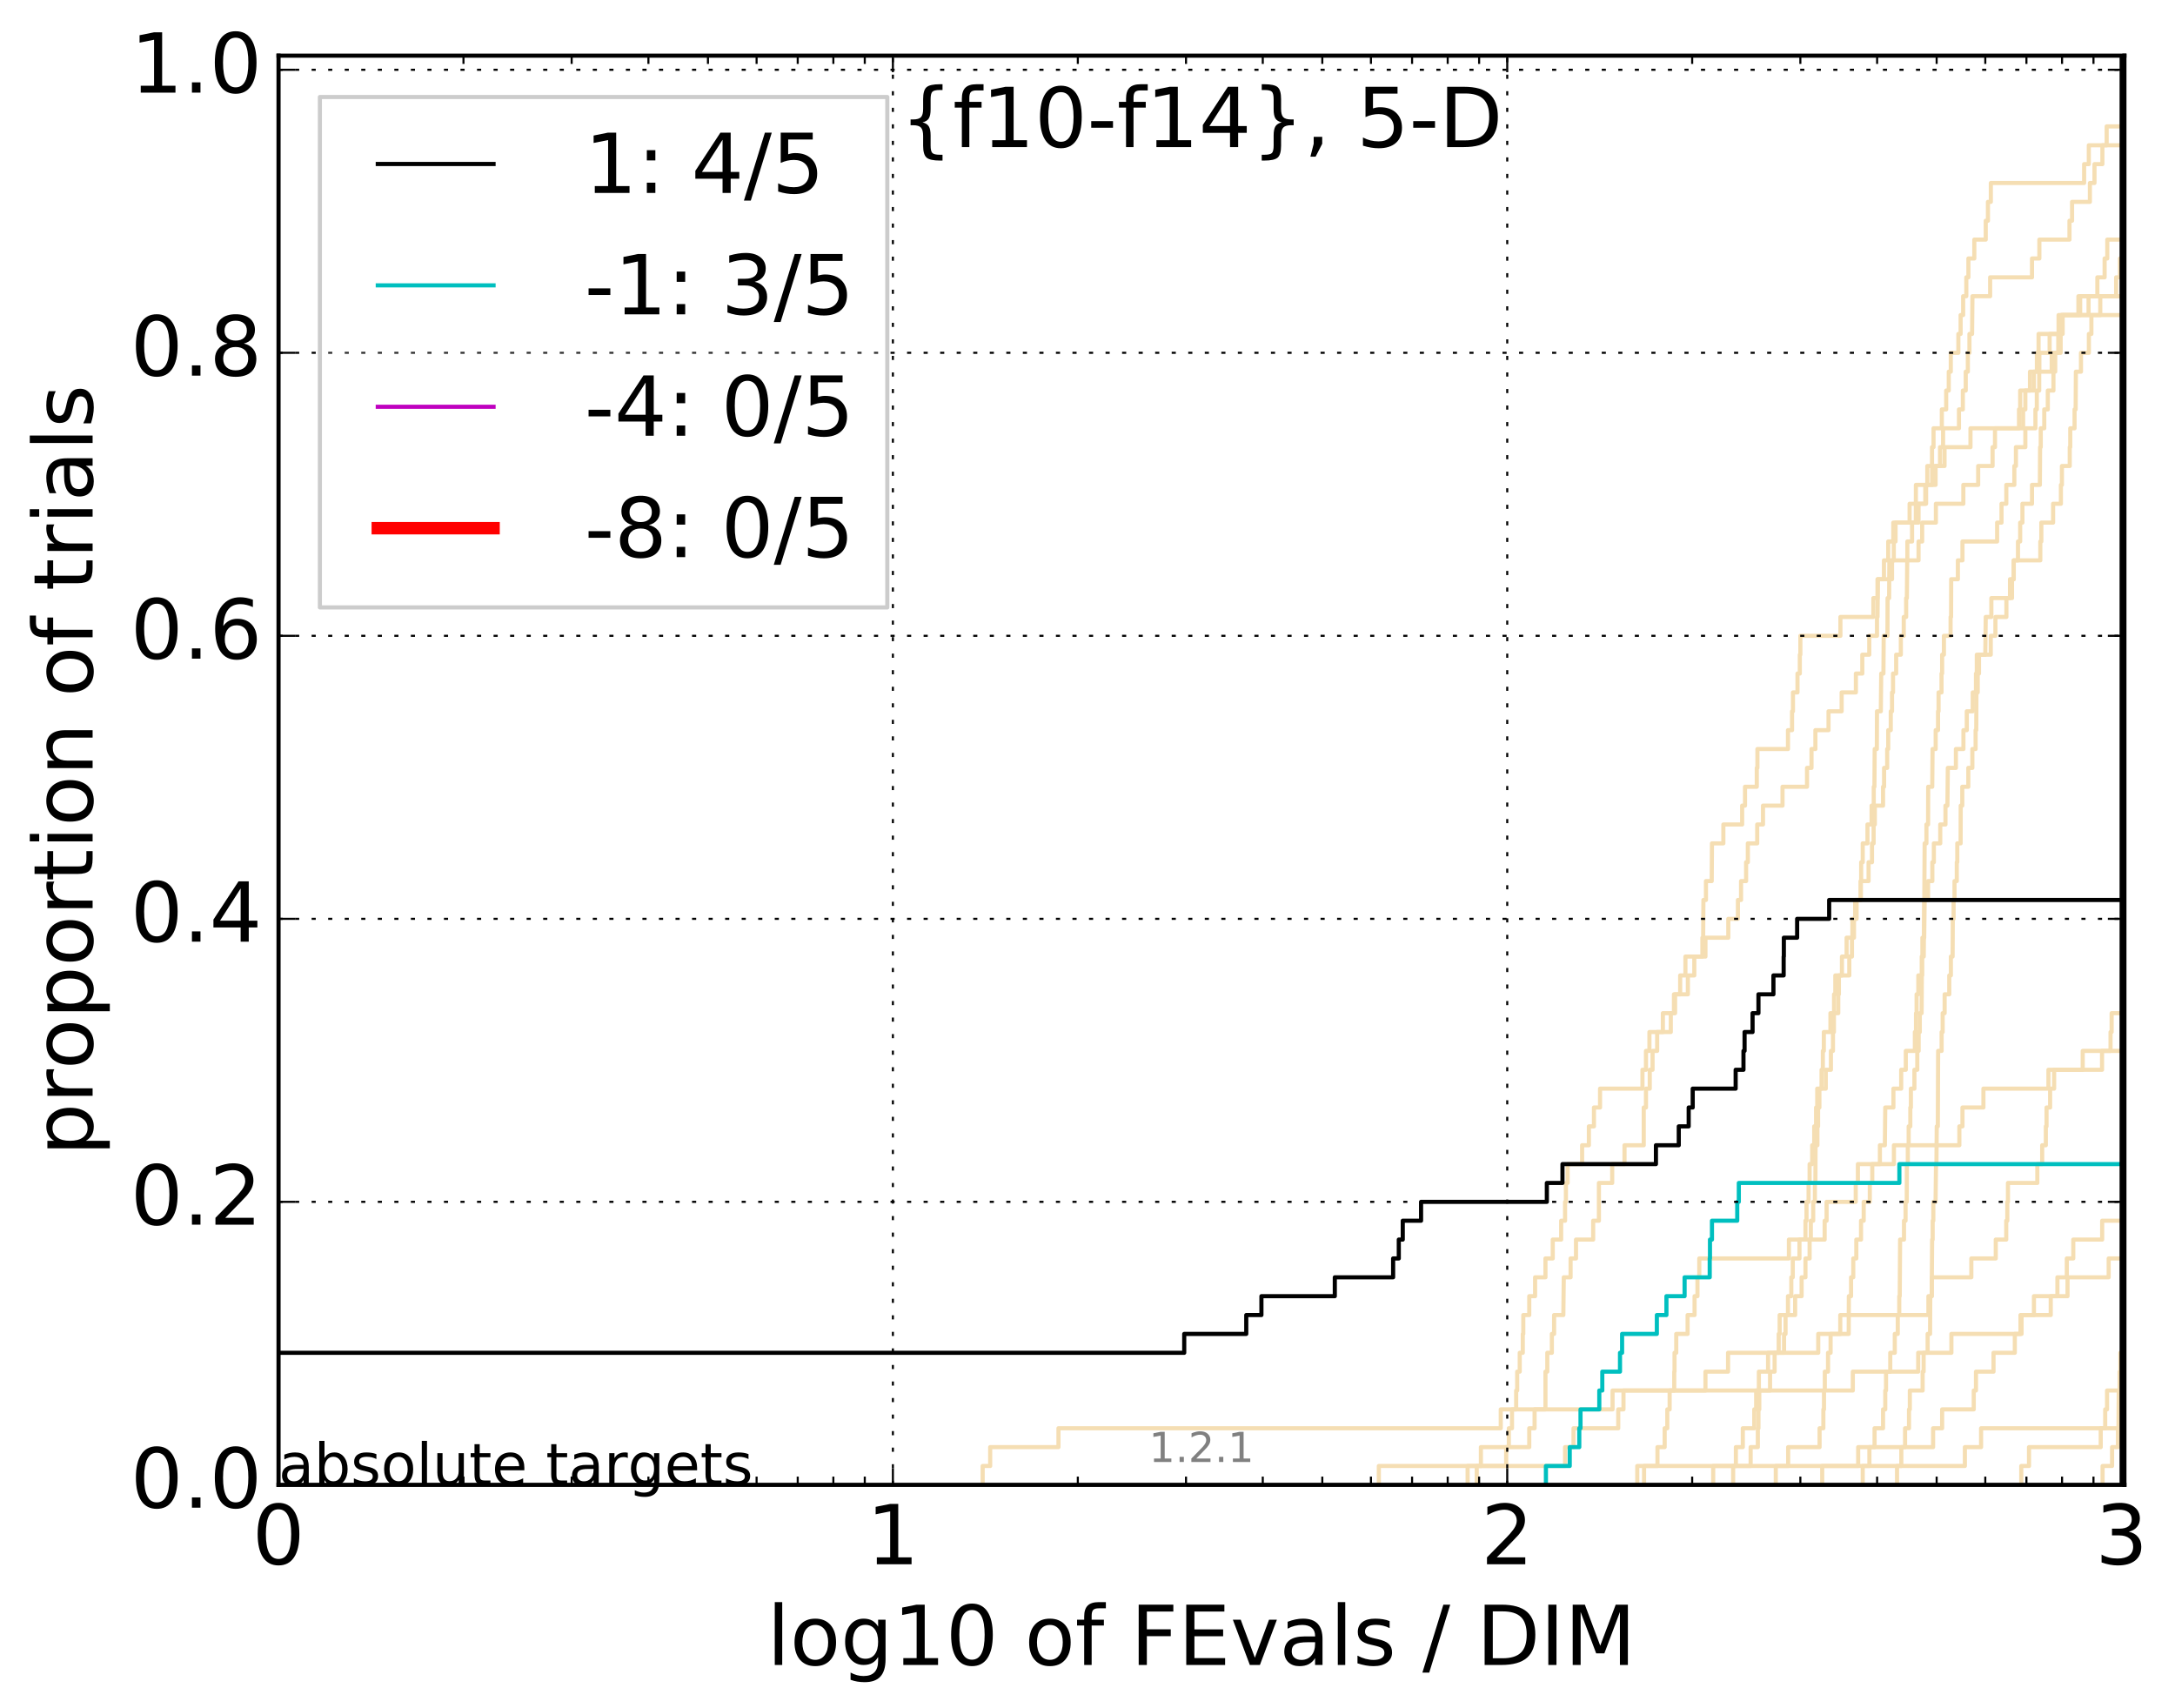 <?xml version="1.0" encoding="utf-8" standalone="no"?>
<!DOCTYPE svg PUBLIC "-//W3C//DTD SVG 1.1//EN"
  "http://www.w3.org/Graphics/SVG/1.1/DTD/svg11.dtd">
<!-- Created with matplotlib (http://matplotlib.org/) -->
<svg height="413pt" version="1.1" viewBox="0 0 526 413" width="526pt" xmlns="http://www.w3.org/2000/svg" xmlns:xlink="http://www.w3.org/1999/xlink">
 <defs>
  <style type="text/css">
*{stroke-linecap:butt;stroke-linejoin:round;stroke-miterlimit:100000;}
  </style>
 </defs>
 <g id="figure_1">
  <g id="patch_1">
   <path d="M 0 413.969 
L 526.645 413.969 
L 526.645 0 
L 0 0 
z
" style="fill:#ffffff;"/>
  </g>
  <g id="axes_1">
   <g id="patch_2">
    <path d="M 67.362 359.056 
L 513.763 359.056 
L 513.763 13.456 
L 67.362 13.456 
z
" style="fill:#ffffff;"/>
   </g>
   <g id="line2d_1">
    <path clip-path="url(#pd440cf39d2)" d="M 395.955 359.056 
L 395.955 354.494 
L 400.839 354.494 
L 400.839 349.932 
L 402.579 349.932 
L 402.579 345.369 
L 403.219 345.369 
L 403.219 340.807 
L 403.784 340.807 
L 403.784 336.244 
L 404.897 336.244 
L 404.897 331.682 
L 404.966 331.682 
L 404.966 327.12 
L 405.379 327.12 
L 405.379 322.557 
L 408.128 322.557 
L 408.128 317.995 
L 409.812 317.995 
L 409.812 313.433 
L 410.512 313.433 
L 410.512 308.87 
L 410.953 308.87 
L 410.953 304.308 
L 432.628 304.308 
L 432.628 299.745 
L 441.272 299.745 
L 441.272 295.183 
L 441.741 295.183 
L 441.741 290.621 
L 448.789 290.621 
L 448.789 286.058 
L 449.311 286.058 
L 449.311 281.496 
L 458.022 281.496 
L 458.022 276.934 
L 473.847 276.934 
L 473.847 272.371 
L 474.601 272.371 
L 474.601 267.809 
L 479.668 267.809 
L 479.668 263.246 
L 495.391 263.246 
L 495.391 258.684 
L 508.358 258.684 
L 508.358 254.122 
L 527.645 254.122 
" style="fill:none;stroke:#f5deb3;stroke-linecap:square;"/>
   </g>
   <g id="line2d_2"/>
   <g id="line2d_3">
    <path clip-path="url(#pd440cf39d2)" d="M 237.646 359.056 
L 237.646 354.494 
L 239.464 354.494 
L 239.464 349.932 
L 255.978 349.932 
L 255.978 345.369 
L 362.941 345.369 
L 362.941 340.807 
L 389.979 340.807 
L 389.979 336.244 
L 448.086 336.244 
L 448.086 331.682 
L 463.896 331.682 
L 463.896 327.12 
L 471.922 327.12 
L 471.922 322.557 
L 488.896 322.557 
L 488.896 317.995 
L 491.886 317.995 
L 491.886 313.433 
L 500.009 313.433 
L 500.009 308.87 
L 509.962 308.87 
L 509.962 304.308 
L 517.833 304.308 
L 517.833 299.745 
L 521.423 299.745 
L 521.423 295.183 
L 527.645 295.183 
" style="fill:none;stroke:#f5deb3;stroke-linecap:square;"/>
   </g>
   <g id="line2d_4">
    <path clip-path="url(#pd440cf39d2)" d="M 414.319 359.056 
L 414.319 354.494 
L 423.374 354.494 
L 423.374 349.932 
L 425.112 349.932 
L 425.112 345.369 
L 425.263 345.369 
L 425.263 340.807 
L 425.464 340.807 
L 425.464 336.244 
L 428.07 336.244 
L 428.07 331.682 
L 429.169 331.682 
L 429.169 327.12 
L 431.45 327.12 
L 431.45 322.557 
L 431.814 322.557 
L 431.814 317.995 
L 434.137 317.995 
L 434.137 313.433 
L 435.697 313.433 
L 435.697 308.87 
L 436.632 308.87 
L 436.632 304.308 
L 437.637 304.308 
L 437.637 299.745 
L 437.927 299.745 
L 437.927 295.183 
L 438.504 295.183 
L 438.504 290.621 
L 438.912 290.621 
L 438.912 286.058 
L 439.034 286.058 
L 439.075 276.934 
L 439.52 276.934 
L 439.52 272.371 
L 439.682 272.371 
L 439.682 267.809 
L 440.003 267.809 
L 440.003 263.246 
L 441.546 263.246 
L 441.546 258.684 
L 442.786 258.684 
L 442.786 254.122 
L 443.282 254.122 
L 443.282 249.559 
L 443.51 249.559 
L 443.51 244.997 
L 444.564 244.997 
L 444.564 240.435 
L 444.713 240.435 
L 444.713 235.872 
L 447.232 235.872 
L 447.232 231.31 
L 447.874 231.31 
L 447.874 226.747 
L 448.368 226.747 
L 448.368 222.185 
L 448.998 222.185 
L 448.998 217.623 
L 449.966 217.623 
L 449.966 213.06 
L 450.104 213.06 
L 450.104 208.498 
L 450.479 208.498 
L 450.479 203.936 
L 451.627 203.936 
L 451.627 199.373 
L 452.622 199.373 
L 452.622 194.811 
L 453.147 194.811 
L 453.147 190.248 
L 453.31 190.248 
L 453.376 181.124 
L 453.894 181.124 
L 453.927 171.999 
L 454.856 171.999 
L 454.951 162.874 
L 455.489 162.874 
L 455.552 153.749 
L 456.459 153.749 
L 456.49 144.625 
L 456.861 144.625 
L 456.922 135.5 
L 457.992 135.5 
L 457.992 130.938 
L 458.415 130.938 
L 458.415 126.375 
L 461.816 126.375 
L 461.816 121.813 
L 465.804 121.813 
L 465.804 117.25 
L 468.099 117.25 
L 468.099 112.688 
L 470.264 112.688 
L 470.264 108.126 
L 476.539 108.126 
L 476.539 103.563 
L 489.27 103.563 
L 489.27 99.001 
L 489.809 99.001 
L 489.809 94.439 
L 491.868 94.439 
L 491.868 89.876 
L 492.599 89.876 
L 492.599 85.314 
L 493.005 85.314 
L 493.005 80.751 
L 497.84 80.751 
L 497.84 76.189 
L 503.065 76.189 
L 503.065 71.627 
L 516.132 71.627 
L 516.132 67.064 
L 523.257 67.064 
L 523.257 62.502 
L 527.645 62.502 
L 527.645 62.502 
" style="fill:none;stroke:#f5deb3;stroke-linecap:square;"/>
   </g>
   <g id="line2d_5">
    <path clip-path="url(#pd440cf39d2)" d="M 488.821 359.056 
L 488.821 354.494 
L 490.692 354.494 
L 490.692 349.932 
L 508.038 349.932 
L 508.038 345.369 
L 509.117 345.369 
L 509.117 340.807 
L 509.568 340.807 
L 509.568 336.244 
L 521.988 336.244 
L 521.988 331.682 
L 527.645 331.682 
" style="fill:none;stroke:#f5deb3;stroke-linecap:square;"/>
   </g>
   <g id="line2d_6"/>
   <g id="line2d_7">
    <path clip-path="url(#pd440cf39d2)" d="M 458.775 359.056 
L 458.775 354.494 
L 459.815 354.494 
L 459.815 349.932 
L 460.722 349.932 
L 460.722 345.369 
L 461.673 345.369 
L 461.673 340.807 
L 461.873 340.807 
L 461.873 336.244 
L 464.966 336.244 
L 464.966 331.682 
L 465.21 331.682 
L 465.21 327.12 
L 466.179 327.12 
L 466.179 322.557 
L 466.763 322.557 
L 466.816 313.433 
L 467.159 313.433 
L 467.264 299.745 
L 467.395 299.745 
L 467.395 295.183 
L 467.552 295.183 
L 467.552 290.621 
L 468.099 290.621 
L 468.202 281.496 
L 468.306 281.496 
L 468.383 272.371 
L 468.64 272.371 
L 468.717 254.122 
L 469.559 254.122 
L 469.559 249.559 
L 469.812 249.559 
L 469.812 244.997 
L 470.289 244.997 
L 470.289 240.435 
L 471.407 240.435 
L 471.407 235.872 
L 471.8 235.872 
L 471.8 231.31 
L 472.214 231.31 
L 472.263 222.185 
L 472.457 222.185 
L 472.457 217.623 
L 472.675 217.623 
L 472.675 213.06 
L 473.227 213.06 
L 473.227 208.498 
L 473.347 208.498 
L 473.347 203.936 
L 474.154 203.936 
L 474.178 194.811 
L 474.554 194.811 
L 474.554 190.248 
L 476.014 190.248 
L 476.014 185.686 
L 476.993 185.686 
L 476.993 181.124 
L 477.778 181.124 
L 477.778 176.561 
L 477.934 176.561 
L 477.978 167.437 
L 478.289 167.437 
L 478.289 162.874 
L 478.598 162.874 
L 478.598 158.312 
L 480.121 158.312 
L 480.229 149.187 
L 481.589 149.187 
L 481.589 144.625 
L 486.583 144.625 
L 486.583 140.062 
L 487.01 140.062 
L 487.01 135.5 
L 493.426 135.5 
L 493.426 130.938 
L 493.671 130.938 
L 493.671 126.375 
L 496.519 126.375 
L 496.519 121.813 
L 498.409 121.813 
L 498.409 117.25 
L 498.652 117.25 
L 498.652 112.688 
L 500.544 112.688 
L 500.544 108.126 
L 500.669 108.126 
L 500.669 103.563 
L 501.709 103.563 
L 501.709 99.001 
L 501.97 99.001 
L 502.031 89.876 
L 503.26 89.876 
L 503.26 85.314 
L 505.17 85.314 
L 505.17 80.751 
L 505.78 80.751 
L 505.78 76.189 
L 507.926 76.189 
L 507.926 71.627 
L 511.765 71.627 
L 511.765 67.064 
L 512.694 67.064 
L 512.694 62.502 
L 516.157 62.502 
L 516.157 57.94 
L 519.804 57.94 
L 519.804 53.377 
L 527.645 53.377 
L 527.645 53.377 
" style="fill:none;stroke:#f5deb3;stroke-linecap:square;"/>
   </g>
   <g id="line2d_8">
    <path clip-path="url(#pd440cf39d2)" d="M 797.936 359.056 
" style="fill:none;stroke:#f5deb3;stroke-linecap:square;"/>
   </g>
   <g id="line2d_9">
    <path clip-path="url(#pd440cf39d2)" d="M 450.479 359.056 
L 450.479 354.494 
L 452.093 354.494 
L 452.093 349.932 
L 453.343 349.932 
L 453.343 345.369 
L 455.395 345.369 
L 455.395 340.807 
L 455.929 340.807 
L 455.929 336.244 
L 456.116 336.244 
L 456.116 331.682 
L 457.138 331.682 
L 457.138 327.12 
L 458.234 327.12 
L 458.234 322.557 
L 458.955 322.557 
L 458.955 317.995 
L 459.312 317.995 
L 459.312 313.433 
L 459.431 313.433 
L 459.519 299.745 
L 460.46 299.745 
L 460.46 295.183 
L 460.838 295.183 
L 460.838 290.621 
L 461.127 290.621 
L 461.156 281.496 
L 461.387 281.496 
L 461.387 276.934 
L 461.587 276.934 
L 461.587 272.371 
L 461.988 272.371 
L 461.988 267.809 
L 462.13 267.809 
L 462.13 263.246 
L 462.977 263.246 
L 462.977 258.684 
L 463.675 258.684 
L 463.675 254.122 
L 464.007 254.122 
L 464.007 249.559 
L 464.282 249.559 
L 464.282 244.997 
L 464.721 244.997 
L 464.775 235.872 
L 464.857 235.872 
L 464.857 231.31 
L 465.237 231.31 
L 465.346 217.623 
L 465.373 217.623 
L 465.454 203.936 
L 465.884 203.936 
L 465.884 199.373 
L 466.285 199.373 
L 466.312 190.248 
L 467.29 190.248 
L 467.369 181.124 
L 468.124 181.124 
L 468.124 176.561 
L 468.692 176.561 
L 468.692 171.999 
L 468.82 171.999 
L 468.82 167.437 
L 469.534 167.437 
L 469.534 162.874 
L 469.685 162.874 
L 469.685 158.312 
L 470.114 158.312 
L 470.114 153.749 
L 471.726 153.749 
L 471.726 149.187 
L 471.849 149.187 
L 471.873 140.062 
L 473.49 140.062 
L 473.49 135.5 
L 474.601 135.5 
L 474.601 130.938 
L 482.982 130.938 
L 482.982 126.375 
L 484.043 126.375 
L 484.043 121.813 
L 485.207 121.813 
L 485.207 117.25 
L 487.145 117.25 
L 487.145 112.688 
L 487.53 112.688 
L 487.53 108.126 
L 489.809 108.126 
L 489.809 103.563 
L 492.243 103.563 
L 492.243 99.001 
L 492.581 99.001 
L 492.581 94.439 
L 493.163 94.439 
L 493.163 89.876 
L 496.184 89.876 
L 496.184 85.314 
L 497.774 85.314 
L 497.774 80.751 
L 498.829 80.751 
L 498.829 76.189 
L 502.641 76.189 
L 502.641 71.627 
L 514.789 71.627 
L 514.789 67.064 
L 515.065 67.064 
L 515.065 62.502 
L 516.622 62.502 
L 516.622 57.94 
L 525.136 57.94 
L 525.136 53.377 
L 527.645 53.377 
L 527.645 53.377 
" style="fill:none;stroke:#f5deb3;stroke-linecap:square;"/>
   </g>
   <g id="line2d_10">
    <path clip-path="url(#pd440cf39d2)" d="M 779.818 359.056 
" style="fill:none;stroke:#f5deb3;stroke-linecap:square;"/>
   </g>
   <g id="line2d_11">
    <path clip-path="url(#pd440cf39d2)" d="M 910.466 359.056 
" style="fill:none;stroke:#f5deb3;stroke-linecap:square;"/>
   </g>
   <g id="line2d_12">
    <path clip-path="url(#pd440cf39d2)" d="M 397.599 359.056 
L 397.599 354.494 
L 475.184 354.494 
L 475.184 349.932 
L 479.102 349.932 
L 479.102 345.369 
L 527.645 345.369 
" style="fill:none;stroke:#f5deb3;stroke-linecap:square;"/>
   </g>
   <g id="line2d_13"/>
   <g id="line2d_14">
    <path clip-path="url(#pd440cf39d2)" d="M 440.68 359.056 
L 440.68 354.494 
L 449.38 354.494 
L 449.38 349.932 
L 467.5 349.932 
L 467.5 345.369 
L 469.685 345.369 
L 469.685 340.807 
L 477.33 340.807 
L 477.33 336.244 
L 477.867 336.244 
L 477.867 331.682 
L 482.112 331.682 
L 482.112 327.12 
L 487.261 327.12 
L 487.261 322.557 
L 488.632 322.557 
L 488.632 317.995 
L 495.949 317.995 
L 495.949 313.433 
L 497.561 313.433 
L 497.561 308.87 
L 499.835 308.87 
L 499.835 304.308 
L 501.4 304.308 
L 501.4 299.745 
L 508.386 299.745 
L 508.386 295.183 
L 513.941 295.183 
L 513.941 290.621 
L 514.701 290.621 
L 514.701 286.058 
L 516.72 286.058 
L 516.72 281.496 
L 517.58 281.496 
L 517.58 276.934 
L 527.645 276.934 
" style="fill:none;stroke:#f5deb3;stroke-linecap:square;"/>
   </g>
   <g id="line2d_15"/>
   <g id="line2d_16"/>
   <g id="line2d_17">
    <path clip-path="url(#pd440cf39d2)" d="M 546.603 359.056 
" style="fill:none;stroke:#f5deb3;stroke-linecap:square;"/>
   </g>
   <g id="line2d_18">
    <path clip-path="url(#pd440cf39d2)" d="M 333.455 359.056 
L 333.455 354.494 
L 378.493 354.494 
L 378.493 349.932 
L 380.538 349.932 
L 380.538 345.369 
L 391.356 345.369 
L 391.356 340.807 
L 392.62 340.807 
L 392.62 336.244 
L 412.444 336.244 
L 412.444 331.682 
L 417.914 331.682 
L 417.914 327.12 
L 439.722 327.12 
L 439.722 322.557 
L 445.047 322.557 
L 445.047 317.995 
L 466.365 317.995 
L 466.365 313.433 
L 467.185 313.433 
L 467.185 308.87 
L 476.744 308.87 
L 476.744 304.308 
L 482.652 304.308 
L 482.652 299.745 
L 485.187 299.745 
L 485.187 295.183 
L 485.445 295.183 
L 485.445 290.621 
L 485.603 290.621 
L 485.603 286.058 
L 492.705 286.058 
L 492.705 281.496 
L 493.88 281.496 
L 493.88 276.934 
L 494.76 276.934 
L 494.76 272.371 
L 494.931 272.371 
L 494.931 267.809 
L 495.797 267.809 
L 495.797 263.246 
L 496.768 263.246 
L 496.768 258.684 
L 503.68 258.684 
L 503.68 254.122 
L 510.408 254.122 
L 510.408 249.559 
L 510.676 249.559 
L 510.676 244.997 
L 516.095 244.997 
L 516.095 240.435 
L 518.322 240.435 
L 518.322 235.872 
L 520.152 235.872 
L 520.152 231.31 
L 527.645 231.31 
" style="fill:none;stroke:#f5deb3;stroke-linecap:square;"/>
   </g>
   <g id="line2d_19">
    <path clip-path="url(#pd440cf39d2)" d="M 943.928 359.056 
" style="fill:none;stroke:#f5deb3;stroke-linecap:square;"/>
   </g>
   <g id="line2d_20">
    <path clip-path="url(#pd440cf39d2)" d="M 357.134 359.056 
L 357.134 354.494 
L 364.25 354.494 
L 364.25 349.932 
L 369.832 349.932 
L 369.832 345.369 
L 371.126 345.369 
L 371.126 340.807 
L 373.751 340.807 
L 373.751 331.682 
L 374.197 331.682 
L 374.197 327.12 
L 375.298 327.12 
L 375.298 322.557 
L 375.842 322.557 
L 375.842 317.995 
L 378.076 317.995 
L 378.18 308.87 
L 379.83 308.87 
L 379.83 304.308 
L 381.139 304.308 
L 381.139 299.745 
L 385.291 299.745 
L 385.291 295.183 
L 386.679 295.183 
L 386.679 286.058 
L 389.892 286.058 
L 389.892 281.496 
L 392.87 281.496 
L 392.87 276.934 
L 397.521 276.934 
L 397.521 267.809 
L 398.061 267.809 
L 398.061 263.246 
L 398.975 263.246 
L 398.975 258.684 
L 399.652 258.684 
L 399.652 254.122 
L 400.765 254.122 
L 400.765 249.559 
L 404.064 249.559 
L 404.064 244.997 
L 405.104 244.997 
L 405.104 240.435 
L 406.33 240.435 
L 406.33 235.872 
L 407.6 235.872 
L 407.6 231.31 
L 411.703 231.31 
L 411.703 226.747 
L 411.889 226.747 
L 411.95 217.623 
L 412.566 217.623 
L 412.566 213.06 
L 413.96 213.06 
L 414.02 203.936 
L 416.776 203.936 
L 416.776 199.373 
L 421.32 199.373 
L 421.32 194.811 
L 422.012 194.811 
L 422.012 190.248 
L 424.859 190.248 
L 424.859 185.686 
L 425.011 185.686 
L 425.011 181.124 
L 432.403 181.124 
L 432.403 176.561 
L 433.387 176.561 
L 433.387 171.999 
L 433.608 171.999 
L 433.608 167.437 
L 434.704 167.437 
L 434.704 162.874 
L 435.267 162.874 
L 435.267 158.312 
L 435.396 158.312 
L 435.396 153.749 
L 445.084 153.749 
L 445.084 149.187 
L 453.049 149.187 
L 453.049 144.625 
L 454.056 144.625 
L 454.056 140.062 
L 457.566 140.062 
L 457.566 135.5 
L 463.979 135.5 
L 463.979 130.938 
L 464.857 130.938 
L 464.857 126.375 
L 468.176 126.375 
L 468.176 121.813 
L 474.811 121.813 
L 474.811 117.25 
L 478.399 117.25 
L 478.399 112.688 
L 481.882 112.688 
L 481.882 108.126 
L 482.466 108.126 
L 482.466 103.563 
L 488.273 103.563 
L 488.273 99.001 
L 488.557 99.001 
L 488.557 94.439 
L 490.929 94.439 
L 490.929 89.876 
L 493.198 89.876 
L 493.198 85.314 
L 495.679 85.314 
L 495.679 80.751 
L 498.474 80.751 
L 498.474 76.189 
L 514.512 76.189 
L 514.512 71.627 
L 520.106 71.627 
L 520.106 67.064 
L 520.842 67.064 
L 520.842 62.502 
L 527.645 62.502 
L 527.645 62.502 
" style="fill:none;stroke:#f5deb3;stroke-linecap:square;"/>
   </g>
   <g id="line2d_21"/>
   <g id="line2d_22">
    <path clip-path="url(#pd440cf39d2)" d="M 354.927 359.056 
L 354.927 354.494 
L 358.139 354.494 
L 358.139 349.932 
L 364.895 349.932 
L 364.895 345.369 
L 365.66 345.369 
L 365.66 340.807 
L 366.666 340.807 
L 366.666 336.244 
L 366.915 336.244 
L 366.915 331.682 
L 367.534 331.682 
L 367.534 327.12 
L 368.269 327.12 
L 368.269 322.557 
L 368.39 322.557 
L 368.39 317.995 
L 369.832 317.995 
L 369.832 313.433 
L 371.243 313.433 
L 371.243 308.87 
L 373.751 308.87 
L 373.751 304.308 
L 375.516 304.308 
L 375.516 299.745 
L 377.551 299.745 
L 377.551 295.183 
L 378.493 295.183 
L 378.493 290.621 
L 378.7 290.621 
L 378.7 286.058 
L 379.113 286.058 
L 379.113 281.496 
L 382.618 281.496 
L 382.618 276.934 
L 384.254 276.934 
L 384.254 272.371 
L 385.478 272.371 
L 385.478 267.809 
L 386.953 267.809 
L 386.953 263.246 
L 397.211 263.246 
L 397.211 258.684 
L 398.061 258.684 
L 398.061 254.122 
L 398.899 254.122 
L 398.899 249.559 
L 402.148 249.559 
L 402.148 244.997 
L 404.828 244.997 
L 404.828 240.435 
L 408.193 240.435 
L 408.193 235.872 
L 409.748 235.872 
L 409.748 231.31 
L 412.444 231.31 
L 412.444 226.747 
L 417.971 226.747 
L 417.971 222.185 
L 420.295 222.185 
L 420.295 217.623 
L 421.052 217.623 
L 421.052 213.06 
L 422.276 213.06 
L 422.276 208.498 
L 422.696 208.498 
L 422.696 203.936 
L 424.96 203.936 
L 424.96 199.373 
L 426.361 199.373 
L 426.361 194.811 
L 431.083 194.811 
L 431.083 190.248 
L 437.011 190.248 
L 437.011 185.686 
L 438.092 185.686 
L 438.092 181.124 
L 439.034 181.124 
L 439.034 176.561 
L 442.208 176.561 
L 442.208 171.999 
L 445.38 171.999 
L 445.38 167.437 
L 448.824 167.437 
L 448.824 162.874 
L 450.377 162.874 
L 450.377 158.312 
L 452.06 158.312 
L 452.06 153.749 
L 453.927 153.749 
L 453.927 149.187 
L 454.056 149.187 
L 454.152 140.062 
L 455.615 140.062 
L 455.615 135.5 
L 456.645 135.5 
L 456.645 130.938 
L 457.871 130.938 
L 457.871 126.375 
L 463.313 126.375 
L 463.341 117.25 
L 467.264 117.25 
L 467.264 112.688 
L 469.178 112.688 
L 469.178 108.126 
L 469.913 108.126 
L 469.913 103.563 
L 473.752 103.563 
L 473.752 99.001 
L 474.694 99.001 
L 474.694 94.439 
L 475.392 94.439 
L 475.392 89.876 
L 475.9 89.876 
L 475.9 85.314 
L 476.289 85.314 
L 476.289 80.751 
L 476.925 80.751 
L 477.015 71.627 
L 481.294 71.627 
L 481.294 67.064 
L 491.418 67.064 
L 491.418 62.502 
L 493.198 62.502 
L 493.198 57.94 
L 500.481 57.94 
L 500.481 53.377 
L 501.106 53.377 
L 501.106 48.815 
L 505.418 48.815 
L 505.418 44.252 
L 506.527 44.252 
L 506.527 39.69 
L 508.441 39.69 
L 508.441 35.128 
L 519.932 35.128 
L 519.932 30.565 
L 520.922 30.565 
L 520.922 26.003 
L 527.645 26.003 
L 527.645 26.003 
" style="fill:none;stroke:#f5deb3;stroke-linecap:square;"/>
   </g>
   <g id="line2d_23">
    <path clip-path="url(#pd440cf39d2)" d="M 791.433 359.056 
" style="fill:none;stroke:#f5deb3;stroke-linecap:square;"/>
   </g>
   <g id="line2d_24">
    <path clip-path="url(#pd440cf39d2)" d="M 429.453 359.056 
L 429.453 354.494 
L 432.448 354.494 
L 432.448 349.932 
L 440.043 349.932 
L 440.043 345.369 
L 440.957 345.369 
L 440.957 340.807 
L 441.115 340.807 
L 441.115 336.244 
L 441.311 336.244 
L 441.311 331.682 
L 442.091 331.682 
L 442.091 327.12 
L 442.709 327.12 
L 442.709 322.557 
L 447.089 322.557 
L 447.125 313.433 
L 447.66 313.433 
L 447.66 308.87 
L 448.192 308.87 
L 448.192 304.308 
L 448.928 304.308 
L 448.928 299.745 
L 450.069 299.745 
L 450.069 295.183 
L 450.717 295.183 
L 450.717 290.621 
L 452.193 290.621 
L 452.193 286.058 
L 452.787 286.058 
L 452.787 281.496 
L 454.633 281.496 
L 454.633 276.934 
L 455.835 276.934 
L 455.929 267.809 
L 457.901 267.809 
L 457.901 263.246 
L 459.785 263.246 
L 459.785 258.684 
L 460.896 258.684 
L 460.896 254.122 
L 463.089 254.122 
L 463.089 249.559 
L 463.369 249.559 
L 463.369 244.997 
L 463.508 244.997 
L 463.508 240.435 
L 463.924 240.435 
L 463.924 235.872 
L 464.748 235.872 
L 464.748 231.31 
L 464.911 231.31 
L 464.911 226.747 
L 465.346 226.747 
L 465.454 217.623 
L 466.285 217.623 
L 466.285 213.06 
L 467.316 213.06 
L 467.316 208.498 
L 467.683 208.498 
L 467.683 203.936 
L 469.229 203.936 
L 469.229 199.373 
L 470.49 199.373 
L 470.49 194.811 
L 470.962 194.811 
L 471.061 185.686 
L 473.012 185.686 
L 473.012 181.124 
L 474.835 181.124 
L 474.835 176.561 
L 475.647 176.561 
L 475.647 171.999 
L 477.083 171.999 
L 477.083 167.437 
L 477.867 167.437 
L 477.867 162.874 
L 478.067 162.874 
L 478.067 158.312 
L 481.441 158.312 
L 481.441 153.749 
L 482.569 153.749 
L 482.569 149.187 
L 485.226 149.187 
L 485.226 144.625 
L 486.095 144.625 
L 486.095 140.062 
L 486.991 140.062 
L 486.991 135.5 
L 488.026 135.5 
L 488.026 130.938 
L 488.557 130.938 
L 488.557 126.375 
L 489.102 126.375 
L 489.102 121.813 
L 491.418 121.813 
L 491.418 117.25 
L 493.321 117.25 
L 493.374 108.126 
L 493.531 108.126 
L 493.531 103.563 
L 494.382 103.563 
L 494.382 99.001 
L 495.238 99.001 
L 495.238 94.439 
L 496.602 94.439 
L 496.602 89.876 
L 497.034 89.876 
L 497.034 85.314 
L 498.344 85.314 
L 498.344 80.751 
L 498.506 80.751 
L 498.506 76.189 
L 505.097 76.189 
L 505.097 71.627 
L 507.223 71.627 
L 507.223 67.064 
L 508.98 67.064 
L 508.98 62.502 
L 509.623 62.502 
L 509.623 57.94 
L 522.625 57.94 
L 522.625 53.377 
L 527.645 53.377 
L 527.645 53.377 
" style="fill:none;stroke:#f5deb3;stroke-linecap:square;"/>
   </g>
   <g id="line2d_25"/>
   <g id="line2d_26">
    <path clip-path="url(#pd440cf39d2)" d="M 508.483 359.056 
L 508.483 354.494 
L 510.783 354.494 
L 510.783 349.932 
L 512.212 349.932 
L 512.212 345.369 
L 512.329 345.369 
L 512.395 336.244 
L 512.603 336.244 
L 512.603 331.682 
L 512.785 331.682 
L 512.785 327.12 
L 519.384 327.12 
L 519.431 317.995 
L 519.746 317.995 
L 519.746 313.433 
L 520.395 313.433 
L 520.395 308.87 
L 520.556 308.87 
L 520.556 304.308 
L 520.911 304.308 
L 520.911 299.745 
L 521.037 299.745 
L 521.037 295.183 
L 521.185 295.183 
L 521.185 290.621 
L 521.412 290.621 
L 521.503 281.496 
L 521.842 281.496 
L 521.842 276.934 
L 521.988 276.934 
L 521.988 272.371 
L 522.458 272.371 
L 522.458 267.809 
L 522.692 267.809 
L 522.692 263.246 
L 522.914 263.246 
L 522.914 258.684 
L 523.411 258.684 
L 523.477 244.997 
L 523.882 244.997 
L 523.882 240.435 
L 524.339 240.435 
L 524.415 226.747 
L 524.48 226.747 
L 524.48 222.185 
L 527.645 222.185 
L 527.645 222.185 
" style="fill:none;stroke:#f5deb3;stroke-linecap:square;"/>
   </g>
   <g id="line2d_27"/>
   <g id="line2d_28">
    <path clip-path="url(#pd440cf39d2)" d="M 419.144 359.056 
L 419.144 354.494 
L 419.804 354.494 
L 419.804 349.932 
L 421.48 349.932 
L 421.48 345.369 
L 424.249 345.369 
L 424.249 340.807 
L 424.707 340.807 
L 424.707 336.244 
L 425.364 336.244 
L 425.364 331.682 
L 427.586 331.682 
L 427.586 327.12 
L 430.156 327.12 
L 430.156 322.557 
L 430.389 322.557 
L 430.389 317.995 
L 432.403 317.995 
L 432.403 313.433 
L 433.209 313.433 
L 433.209 308.87 
L 433.564 308.87 
L 433.564 304.308 
L 435.181 304.308 
L 435.181 299.745 
L 436.632 299.745 
L 436.632 295.183 
L 436.885 295.183 
L 436.885 290.621 
L 437.387 290.621 
L 437.387 286.058 
L 437.637 286.058 
L 437.637 281.496 
L 438.257 281.496 
L 438.257 276.934 
L 438.749 276.934 
L 438.749 272.371 
L 439.197 272.371 
L 439.197 267.809 
L 439.48 267.809 
L 439.48 263.246 
L 440.521 263.246 
L 440.521 258.684 
L 440.838 258.684 
L 440.838 254.122 
L 441.075 254.122 
L 441.075 249.559 
L 442.67 249.559 
L 442.67 244.997 
L 443.548 244.997 
L 443.548 240.435 
L 443.851 240.435 
L 443.851 235.872 
L 445.453 235.872 
L 445.453 231.31 
L 446.584 231.31 
L 446.584 226.747 
L 447.98 226.747 
L 447.98 222.185 
L 448.649 222.185 
L 448.649 217.623 
L 450.035 217.623 
L 450.035 213.06 
L 451.894 213.06 
L 451.894 208.498 
L 452.721 208.498 
L 452.721 203.936 
L 453.115 203.936 
L 453.115 199.373 
L 453.408 199.373 
L 453.408 194.811 
L 455.395 194.811 
L 455.395 190.248 
L 455.647 190.248 
L 455.647 185.686 
L 456.396 185.686 
L 456.396 181.124 
L 456.645 181.124 
L 456.645 176.561 
L 457.261 176.561 
L 457.261 171.999 
L 457.566 171.999 
L 457.566 167.437 
L 457.81 167.437 
L 457.81 162.874 
L 458.565 162.874 
L 458.565 158.312 
L 459.697 158.312 
L 459.697 153.749 
L 460.401 153.749 
L 460.401 149.187 
L 460.983 149.187 
L 460.983 144.625 
L 461.156 144.625 
L 461.243 135.5 
L 461.271 135.5 
L 461.271 130.938 
L 462.413 130.938 
L 462.413 126.375 
L 463.979 126.375 
L 463.979 121.813 
L 465.615 121.813 
L 465.615 117.25 
L 466.098 117.25 
L 466.098 112.688 
L 467.238 112.688 
L 467.238 108.126 
L 467.604 108.126 
L 467.604 103.563 
L 469.61 103.563 
L 469.61 99.001 
L 470.664 99.001 
L 470.664 94.439 
L 471.284 94.439 
L 471.284 89.876 
L 471.775 89.876 
L 471.775 85.314 
L 473.609 85.314 
L 473.609 80.751 
L 474.154 80.751 
L 474.154 76.189 
L 474.765 76.189 
L 474.765 71.627 
L 475.531 71.627 
L 475.531 67.064 
L 476.037 67.064 
L 476.037 62.502 
L 477.465 62.502 
L 477.465 57.94 
L 480.229 57.94 
L 480.229 53.377 
L 480.763 53.377 
L 480.763 48.815 
L 481.462 48.815 
L 481.462 44.252 
L 504.022 44.252 
L 504.022 39.69 
L 505.156 39.69 
L 505.156 35.128 
L 509.473 35.128 
L 509.473 30.565 
L 513.288 30.565 
L 513.288 26.003 
L 517.036 26.003 
L 517.036 21.441 
L 527.645 21.441 
L 527.645 21.441 
" style="fill:none;stroke:#f5deb3;stroke-linecap:square;"/>
   </g>
   <g id="line2d_29">
    <path clip-path="url(#pd440cf39d2)" d="M 525.286 359.056 
L 525.286 354.494 
L 525.286 354.494 
L 525.286 349.932 
L 525.286 349.932 
L 525.286 345.369 
L 527.645 345.369 
" style="fill:none;stroke:#f5deb3;stroke-linecap:square;"/>
   </g>
   <g id="line2d_30"/>
   <g id="line2d_31">
    <path clip-path="url(#pd440cf39d2)" d="M -36.486 359.056 
M -1 331.682 
L 8.239 331.682 
L 8.239 327.12 
L 286.392 327.12 
L 286.392 322.557 
L 301.393 322.557 
L 301.393 317.995 
L 305.062 317.995 
L 305.062 313.433 
L 322.809 313.433 
L 322.809 308.87 
L 336.911 308.87 
L 336.911 304.308 
L 338.282 304.308 
L 338.282 299.745 
L 339.244 299.745 
L 339.244 295.183 
L 343.67 295.183 
L 343.67 290.621 
L 374.086 290.621 
L 374.086 286.058 
L 377.866 286.058 
L 377.866 281.496 
L 400.47 281.496 
L 400.47 276.934 
L 405.992 276.934 
L 405.992 272.371 
L 408.39 272.371 
L 408.39 267.809 
L 409.363 267.809 
L 409.363 263.246 
L 419.749 263.246 
L 419.749 258.684 
L 421.64 258.684 
L 421.64 254.122 
L 421.906 254.122 
L 421.906 249.559 
L 423.838 249.559 
L 423.838 244.997 
L 425.263 244.997 
L 425.263 240.435 
L 428.884 240.435 
L 428.884 235.872 
L 431.358 235.872 
L 431.358 231.31 
L 431.404 231.31 
L 431.404 226.747 
L 434.617 226.747 
L 434.617 222.185 
L 442.362 222.185 
L 442.362 217.623 
L 442.362 217.623 
L 442.362 217.623 
L 513.763 217.623 
" style="fill:none;stroke:#000000;stroke-linecap:square;"/>
   </g>
   <g id="line2d_32"/>
   <g id="line2d_33">
    <path clip-path="url(#pd440cf39d2)" d="M 373.863 359.056 
L 373.863 354.494 
L 379.626 354.494 
L 379.626 349.932 
L 381.932 349.932 
L 381.932 345.369 
L 382.227 345.369 
L 382.227 340.807 
L 386.77 340.807 
L 386.77 336.244 
L 387.497 336.244 
L 387.497 331.682 
L 391.78 331.682 
L 391.78 327.12 
L 392.286 327.12 
L 392.286 322.557 
L 400.692 322.557 
L 400.692 317.995 
L 403.007 317.995 
L 403.007 313.433 
L 407.401 313.433 
L 407.401 308.87 
L 413.479 308.87 
L 413.479 304.308 
L 413.539 304.308 
L 413.539 299.745 
L 414.02 299.745 
L 414.02 295.183 
L 420.132 295.183 
L 420.132 290.621 
L 420.512 290.621 
L 420.512 286.058 
L 459.342 286.058 
L 459.342 281.496 
L 459.342 281.496 
L 459.342 281.496 
L 513.763 281.496 
" style="fill:none;stroke:#00bfbf;stroke-linecap:square;"/>
   </g>
   <g id="line2d_34"/>
   <g id="line2d_35"/>
   <g id="line2d_36"/>
   <g id="line2d_37">
    <path clip-path="url(#pd440cf39d2)" d="M 513.095 359.056 
L 513.095 13.456 
" style="fill:none;stroke:#000000;stroke-linecap:square;"/>
   </g>
   <g id="patch_3">
    <path d="M 67.362 13.456 
L 513.763 13.456 
" style="fill:none;stroke:#000000;stroke-linecap:square;stroke-linejoin:miter;"/>
   </g>
   <g id="patch_4">
    <path d="M 513.763 359.056 
L 513.763 13.456 
" style="fill:none;stroke:#000000;stroke-linecap:square;stroke-linejoin:miter;"/>
   </g>
   <g id="patch_5">
    <path d="M 67.362 359.056 
L 513.763 359.056 
" style="fill:none;stroke:#000000;stroke-linecap:square;stroke-linejoin:miter;"/>
   </g>
   <g id="patch_6">
    <path d="M 67.362 359.056 
L 67.362 13.456 
" style="fill:none;stroke:#000000;stroke-linecap:square;stroke-linejoin:miter;"/>
   </g>
   <g id="matplotlib.axis_1">
    <g id="xtick_1">
     <g id="line2d_38">
      <path clip-path="url(#pd440cf39d2)" d="M 67.362 359.056 
L 67.362 13.456 
" style="fill:none;stroke:#000000;stroke-dasharray:1,3;stroke-dashoffset:0.0;stroke-width:0.5;"/>
     </g>
     <g id="line2d_39">
      <defs>
       <path d="M 0 0 
L 0 -4 
" id="m2517efb80b" style="stroke:#000000;stroke-width:0.5;"/>
      </defs>
      <g>
       <use style="stroke:#000000;stroke-width:0.5;" x="67.362" xlink:href="#m2517efb80b" y="359.056"/>
      </g>
     </g>
     <g id="line2d_40">
      <defs>
       <path d="M 0 0 
L 0 4 
" id="m1ce2434987" style="stroke:#000000;stroke-width:0.5;"/>
      </defs>
      <g>
       <use style="stroke:#000000;stroke-width:0.5;" x="67.362" xlink:href="#m1ce2434987" y="13.456"/>
      </g>
     </g>
     <g id="text_1">
      <!-- 0 -->
      <defs>
       <path d="M 31.781 66.406 
Q 24.172 66.406 20.328 58.906 
Q 16.5 51.422 16.5 36.375 
Q 16.5 21.391 20.328 13.891 
Q 24.172 6.391 31.781 6.391 
Q 39.453 6.391 43.281 13.891 
Q 47.125 21.391 47.125 36.375 
Q 47.125 51.422 43.281 58.906 
Q 39.453 66.406 31.781 66.406 
M 31.781 74.219 
Q 44.047 74.219 50.516 64.516 
Q 56.984 54.828 56.984 36.375 
Q 56.984 17.969 50.516 8.266 
Q 44.047 -1.422 31.781 -1.422 
Q 19.531 -1.422 13.062 8.266 
Q 6.594 17.969 6.594 36.375 
Q 6.594 54.828 13.062 64.516 
Q 19.531 74.219 31.781 74.219 
" id="BitstreamVeraSans-Roman-30"/>
      </defs>
      <g transform="translate(61.0 378.253)scale(0.2 -0.2)">
       <use xlink:href="#BitstreamVeraSans-Roman-30"/>
      </g>
     </g>
    </g>
    <g id="xtick_2">
     <g id="line2d_41">
      <path clip-path="url(#pd440cf39d2)" d="M 215.936 359.056 
L 215.936 13.456 
" style="fill:none;stroke:#000000;stroke-dasharray:1,3;stroke-dashoffset:0.0;stroke-width:0.5;"/>
     </g>
     <g id="line2d_42">
      <g>
       <use style="stroke:#000000;stroke-width:0.5;" x="215.936" xlink:href="#m2517efb80b" y="359.056"/>
      </g>
     </g>
     <g id="line2d_43">
      <g>
       <use style="stroke:#000000;stroke-width:0.5;" x="215.936" xlink:href="#m1ce2434987" y="13.456"/>
      </g>
     </g>
     <g id="text_2">
      <!-- 1 -->
      <defs>
       <path d="M 12.406 8.297 
L 28.516 8.297 
L 28.516 63.922 
L 10.984 60.406 
L 10.984 69.391 
L 28.422 72.906 
L 38.281 72.906 
L 38.281 8.297 
L 54.391 8.297 
L 54.391 0 
L 12.406 0 
z
" id="BitstreamVeraSans-Roman-31"/>
      </defs>
      <g transform="translate(209.573 378.253)scale(0.2 -0.2)">
       <use xlink:href="#BitstreamVeraSans-Roman-31"/>
      </g>
     </g>
    </g>
    <g id="xtick_3">
     <g id="line2d_44">
      <path clip-path="url(#pd440cf39d2)" d="M 364.509 359.056 
L 364.509 13.456 
" style="fill:none;stroke:#000000;stroke-dasharray:1,3;stroke-dashoffset:0.0;stroke-width:0.5;"/>
     </g>
     <g id="line2d_45">
      <g>
       <use style="stroke:#000000;stroke-width:0.5;" x="364.509" xlink:href="#m2517efb80b" y="359.056"/>
      </g>
     </g>
     <g id="line2d_46">
      <g>
       <use style="stroke:#000000;stroke-width:0.5;" x="364.509" xlink:href="#m1ce2434987" y="13.456"/>
      </g>
     </g>
     <g id="text_3">
      <!-- 2 -->
      <defs>
       <path d="M 19.188 8.297 
L 53.609 8.297 
L 53.609 0 
L 7.328 0 
L 7.328 8.297 
Q 12.938 14.109 22.625 23.891 
Q 32.328 33.688 34.812 36.531 
Q 39.547 41.844 41.422 45.531 
Q 43.312 49.219 43.312 52.781 
Q 43.312 58.594 39.234 62.25 
Q 35.156 65.922 28.609 65.922 
Q 23.969 65.922 18.812 64.312 
Q 13.672 62.703 7.812 59.422 
L 7.812 69.391 
Q 13.766 71.781 18.938 73 
Q 24.125 74.219 28.422 74.219 
Q 39.75 74.219 46.484 68.547 
Q 53.219 62.891 53.219 53.422 
Q 53.219 48.922 51.531 44.891 
Q 49.859 40.875 45.406 35.406 
Q 44.188 33.984 37.641 27.219 
Q 31.109 20.453 19.188 8.297 
" id="BitstreamVeraSans-Roman-32"/>
      </defs>
      <g transform="translate(358.146 378.253)scale(0.2 -0.2)">
       <use xlink:href="#BitstreamVeraSans-Roman-32"/>
      </g>
     </g>
    </g>
    <g id="xtick_4">
     <g id="line2d_47">
      <path clip-path="url(#pd440cf39d2)" d="M 513.082 359.056 
L 513.082 13.456 
" style="fill:none;stroke:#000000;stroke-dasharray:1,3;stroke-dashoffset:0.0;stroke-width:0.5;"/>
     </g>
     <g id="line2d_48">
      <g>
       <use style="stroke:#000000;stroke-width:0.5;" x="513.082" xlink:href="#m2517efb80b" y="359.056"/>
      </g>
     </g>
     <g id="line2d_49">
      <g>
       <use style="stroke:#000000;stroke-width:0.5;" x="513.082" xlink:href="#m1ce2434987" y="13.456"/>
      </g>
     </g>
     <g id="text_4">
      <!-- 3 -->
      <defs>
       <path d="M 40.578 39.312 
Q 47.656 37.797 51.625 33 
Q 55.609 28.219 55.609 21.188 
Q 55.609 10.406 48.188 4.484 
Q 40.766 -1.422 27.094 -1.422 
Q 22.516 -1.422 17.656 -0.516 
Q 12.797 0.391 7.625 2.203 
L 7.625 11.719 
Q 11.719 9.328 16.594 8.109 
Q 21.484 6.891 26.812 6.891 
Q 36.078 6.891 40.938 10.547 
Q 45.797 14.203 45.797 21.188 
Q 45.797 27.641 41.281 31.266 
Q 36.766 34.906 28.719 34.906 
L 20.219 34.906 
L 20.219 43.016 
L 29.109 43.016 
Q 36.375 43.016 40.234 45.922 
Q 44.094 48.828 44.094 54.297 
Q 44.094 59.906 40.109 62.906 
Q 36.141 65.922 28.719 65.922 
Q 24.656 65.922 20.016 65.031 
Q 15.375 64.156 9.812 62.312 
L 9.812 71.094 
Q 15.438 72.656 20.344 73.438 
Q 25.25 74.219 29.594 74.219 
Q 40.828 74.219 47.359 69.109 
Q 53.906 64.016 53.906 55.328 
Q 53.906 49.266 50.438 45.094 
Q 46.969 40.922 40.578 39.312 
" id="BitstreamVeraSans-Roman-33"/>
      </defs>
      <g transform="translate(506.72 378.253)scale(0.2 -0.2)">
       <use xlink:href="#BitstreamVeraSans-Roman-33"/>
      </g>
     </g>
    </g>
    <g id="xtick_5">
     <g id="line2d_50">
      <defs>
       <path d="M 0 0 
L 0 -2 
" id="ma9ea059d1d" style="stroke:#000000;stroke-width:0.5;"/>
      </defs>
      <g>
       <use style="stroke:#000000;stroke-width:0.5;" x="112.087" xlink:href="#ma9ea059d1d" y="359.056"/>
      </g>
     </g>
     <g id="line2d_51">
      <defs>
       <path d="M 0 0 
L 0 2 
" id="mbce1b3f630" style="stroke:#000000;stroke-width:0.5;"/>
      </defs>
      <g>
       <use style="stroke:#000000;stroke-width:0.5;" x="112.087" xlink:href="#mbce1b3f630" y="13.456"/>
      </g>
     </g>
    </g>
    <g id="xtick_6">
     <g id="line2d_52">
      <g>
       <use style="stroke:#000000;stroke-width:0.5;" x="138.25" xlink:href="#ma9ea059d1d" y="359.056"/>
      </g>
     </g>
     <g id="line2d_53">
      <g>
       <use style="stroke:#000000;stroke-width:0.5;" x="138.25" xlink:href="#mbce1b3f630" y="13.456"/>
      </g>
     </g>
    </g>
    <g id="xtick_7">
     <g id="line2d_54">
      <g>
       <use style="stroke:#000000;stroke-width:0.5;" x="156.812" xlink:href="#ma9ea059d1d" y="359.056"/>
      </g>
     </g>
     <g id="line2d_55">
      <g>
       <use style="stroke:#000000;stroke-width:0.5;" x="156.812" xlink:href="#mbce1b3f630" y="13.456"/>
      </g>
     </g>
    </g>
    <g id="xtick_8">
     <g id="line2d_56">
      <g>
       <use style="stroke:#000000;stroke-width:0.5;" x="171.211" xlink:href="#ma9ea059d1d" y="359.056"/>
      </g>
     </g>
     <g id="line2d_57">
      <g>
       <use style="stroke:#000000;stroke-width:0.5;" x="171.211" xlink:href="#mbce1b3f630" y="13.456"/>
      </g>
     </g>
    </g>
    <g id="xtick_9">
     <g id="line2d_58">
      <g>
       <use style="stroke:#000000;stroke-width:0.5;" x="182.975" xlink:href="#ma9ea059d1d" y="359.056"/>
      </g>
     </g>
     <g id="line2d_59">
      <g>
       <use style="stroke:#000000;stroke-width:0.5;" x="182.975" xlink:href="#mbce1b3f630" y="13.456"/>
      </g>
     </g>
    </g>
    <g id="xtick_10">
     <g id="line2d_60">
      <g>
       <use style="stroke:#000000;stroke-width:0.5;" x="192.921" xlink:href="#ma9ea059d1d" y="359.056"/>
      </g>
     </g>
     <g id="line2d_61">
      <g>
       <use style="stroke:#000000;stroke-width:0.5;" x="192.921" xlink:href="#mbce1b3f630" y="13.456"/>
      </g>
     </g>
    </g>
    <g id="xtick_11">
     <g id="line2d_62">
      <g>
       <use style="stroke:#000000;stroke-width:0.5;" x="201.537" xlink:href="#ma9ea059d1d" y="359.056"/>
      </g>
     </g>
     <g id="line2d_63">
      <g>
       <use style="stroke:#000000;stroke-width:0.5;" x="201.537" xlink:href="#mbce1b3f630" y="13.456"/>
      </g>
     </g>
    </g>
    <g id="xtick_12">
     <g id="line2d_64">
      <g>
       <use style="stroke:#000000;stroke-width:0.5;" x="209.137" xlink:href="#ma9ea059d1d" y="359.056"/>
      </g>
     </g>
     <g id="line2d_65">
      <g>
       <use style="stroke:#000000;stroke-width:0.5;" x="209.137" xlink:href="#mbce1b3f630" y="13.456"/>
      </g>
     </g>
    </g>
    <g id="xtick_13">
     <g id="line2d_66">
      <g>
       <use style="stroke:#000000;stroke-width:0.5;" x="260.661" xlink:href="#ma9ea059d1d" y="359.056"/>
      </g>
     </g>
     <g id="line2d_67">
      <g>
       <use style="stroke:#000000;stroke-width:0.5;" x="260.661" xlink:href="#mbce1b3f630" y="13.456"/>
      </g>
     </g>
    </g>
    <g id="xtick_14">
     <g id="line2d_68">
      <g>
       <use style="stroke:#000000;stroke-width:0.5;" x="286.823" xlink:href="#ma9ea059d1d" y="359.056"/>
      </g>
     </g>
     <g id="line2d_69">
      <g>
       <use style="stroke:#000000;stroke-width:0.5;" x="286.823" xlink:href="#mbce1b3f630" y="13.456"/>
      </g>
     </g>
    </g>
    <g id="xtick_15">
     <g id="line2d_70">
      <g>
       <use style="stroke:#000000;stroke-width:0.5;" x="305.386" xlink:href="#ma9ea059d1d" y="359.056"/>
      </g>
     </g>
     <g id="line2d_71">
      <g>
       <use style="stroke:#000000;stroke-width:0.5;" x="305.386" xlink:href="#mbce1b3f630" y="13.456"/>
      </g>
     </g>
    </g>
    <g id="xtick_16">
     <g id="line2d_72">
      <g>
       <use style="stroke:#000000;stroke-width:0.5;" x="319.784" xlink:href="#ma9ea059d1d" y="359.056"/>
      </g>
     </g>
     <g id="line2d_73">
      <g>
       <use style="stroke:#000000;stroke-width:0.5;" x="319.784" xlink:href="#mbce1b3f630" y="13.456"/>
      </g>
     </g>
    </g>
    <g id="xtick_17">
     <g id="line2d_74">
      <g>
       <use style="stroke:#000000;stroke-width:0.5;" x="331.548" xlink:href="#ma9ea059d1d" y="359.056"/>
      </g>
     </g>
     <g id="line2d_75">
      <g>
       <use style="stroke:#000000;stroke-width:0.5;" x="331.548" xlink:href="#mbce1b3f630" y="13.456"/>
      </g>
     </g>
    </g>
    <g id="xtick_18">
     <g id="line2d_76">
      <g>
       <use style="stroke:#000000;stroke-width:0.5;" x="341.495" xlink:href="#ma9ea059d1d" y="359.056"/>
      </g>
     </g>
     <g id="line2d_77">
      <g>
       <use style="stroke:#000000;stroke-width:0.5;" x="341.495" xlink:href="#mbce1b3f630" y="13.456"/>
      </g>
     </g>
    </g>
    <g id="xtick_19">
     <g id="line2d_78">
      <g>
       <use style="stroke:#000000;stroke-width:0.5;" x="350.111" xlink:href="#ma9ea059d1d" y="359.056"/>
      </g>
     </g>
     <g id="line2d_79">
      <g>
       <use style="stroke:#000000;stroke-width:0.5;" x="350.111" xlink:href="#mbce1b3f630" y="13.456"/>
      </g>
     </g>
    </g>
    <g id="xtick_20">
     <g id="line2d_80">
      <g>
       <use style="stroke:#000000;stroke-width:0.5;" x="357.711" xlink:href="#ma9ea059d1d" y="359.056"/>
      </g>
     </g>
     <g id="line2d_81">
      <g>
       <use style="stroke:#000000;stroke-width:0.5;" x="357.711" xlink:href="#mbce1b3f630" y="13.456"/>
      </g>
     </g>
    </g>
    <g id="xtick_21">
     <g id="line2d_82">
      <g>
       <use style="stroke:#000000;stroke-width:0.5;" x="409.234" xlink:href="#ma9ea059d1d" y="359.056"/>
      </g>
     </g>
     <g id="line2d_83">
      <g>
       <use style="stroke:#000000;stroke-width:0.5;" x="409.234" xlink:href="#mbce1b3f630" y="13.456"/>
      </g>
     </g>
    </g>
    <g id="xtick_22">
     <g id="line2d_84">
      <g>
       <use style="stroke:#000000;stroke-width:0.5;" x="435.396" xlink:href="#ma9ea059d1d" y="359.056"/>
      </g>
     </g>
     <g id="line2d_85">
      <g>
       <use style="stroke:#000000;stroke-width:0.5;" x="435.396" xlink:href="#mbce1b3f630" y="13.456"/>
      </g>
     </g>
    </g>
    <g id="xtick_23">
     <g id="line2d_86">
      <g>
       <use style="stroke:#000000;stroke-width:0.5;" x="453.959" xlink:href="#ma9ea059d1d" y="359.056"/>
      </g>
     </g>
     <g id="line2d_87">
      <g>
       <use style="stroke:#000000;stroke-width:0.5;" x="453.959" xlink:href="#mbce1b3f630" y="13.456"/>
      </g>
     </g>
    </g>
    <g id="xtick_24">
     <g id="line2d_88">
      <g>
       <use style="stroke:#000000;stroke-width:0.5;" x="468.357" xlink:href="#ma9ea059d1d" y="359.056"/>
      </g>
     </g>
     <g id="line2d_89">
      <g>
       <use style="stroke:#000000;stroke-width:0.5;" x="468.357" xlink:href="#mbce1b3f630" y="13.456"/>
      </g>
     </g>
    </g>
    <g id="xtick_25">
     <g id="line2d_90">
      <g>
       <use style="stroke:#000000;stroke-width:0.5;" x="480.121" xlink:href="#ma9ea059d1d" y="359.056"/>
      </g>
     </g>
     <g id="line2d_91">
      <g>
       <use style="stroke:#000000;stroke-width:0.5;" x="480.121" xlink:href="#mbce1b3f630" y="13.456"/>
      </g>
     </g>
    </g>
    <g id="xtick_26">
     <g id="line2d_92">
      <g>
       <use style="stroke:#000000;stroke-width:0.5;" x="490.068" xlink:href="#ma9ea059d1d" y="359.056"/>
      </g>
     </g>
     <g id="line2d_93">
      <g>
       <use style="stroke:#000000;stroke-width:0.5;" x="490.068" xlink:href="#mbce1b3f630" y="13.456"/>
      </g>
     </g>
    </g>
    <g id="xtick_27">
     <g id="line2d_94">
      <g>
       <use style="stroke:#000000;stroke-width:0.5;" x="498.684" xlink:href="#ma9ea059d1d" y="359.056"/>
      </g>
     </g>
     <g id="line2d_95">
      <g>
       <use style="stroke:#000000;stroke-width:0.5;" x="498.684" xlink:href="#mbce1b3f630" y="13.456"/>
      </g>
     </g>
    </g>
    <g id="xtick_28">
     <g id="line2d_96">
      <g>
       <use style="stroke:#000000;stroke-width:0.5;" x="506.284" xlink:href="#ma9ea059d1d" y="359.056"/>
      </g>
     </g>
     <g id="line2d_97">
      <g>
       <use style="stroke:#000000;stroke-width:0.5;" x="506.284" xlink:href="#mbce1b3f630" y="13.456"/>
      </g>
     </g>
    </g>
    <g id="text_5">
     <!-- log10 of FEvals / DIM -->
     <defs>
      <path id="BitstreamVeraSans-Roman-20"/>
      <path d="M 9.812 72.906 
L 24.516 72.906 
L 43.109 23.297 
L 61.812 72.906 
L 76.516 72.906 
L 76.516 0 
L 66.891 0 
L 66.891 64.016 
L 48.094 14.016 
L 38.188 14.016 
L 19.391 64.016 
L 19.391 0 
L 9.812 0 
z
" id="BitstreamVeraSans-Roman-4d"/>
      <path d="M 30.609 48.391 
Q 23.391 48.391 19.188 42.75 
Q 14.984 37.109 14.984 27.297 
Q 14.984 17.484 19.156 11.844 
Q 23.344 6.203 30.609 6.203 
Q 37.797 6.203 41.984 11.859 
Q 46.188 17.531 46.188 27.297 
Q 46.188 37.016 41.984 42.703 
Q 37.797 48.391 30.609 48.391 
M 30.609 56 
Q 42.328 56 49.016 48.375 
Q 55.719 40.766 55.719 27.297 
Q 55.719 13.875 49.016 6.219 
Q 42.328 -1.422 30.609 -1.422 
Q 18.844 -1.422 12.172 6.219 
Q 5.516 13.875 5.516 27.297 
Q 5.516 40.766 12.172 48.375 
Q 18.844 56 30.609 56 
" id="BitstreamVeraSans-Roman-6f"/>
      <path d="M 9.422 75.984 
L 18.406 75.984 
L 18.406 0 
L 9.422 0 
z
" id="BitstreamVeraSans-Roman-6c"/>
      <path d="M 9.812 72.906 
L 51.703 72.906 
L 51.703 64.594 
L 19.672 64.594 
L 19.672 43.109 
L 48.578 43.109 
L 48.578 34.812 
L 19.672 34.812 
L 19.672 0 
L 9.812 0 
z
" id="BitstreamVeraSans-Roman-46"/>
      <path d="M 9.812 72.906 
L 55.906 72.906 
L 55.906 64.594 
L 19.672 64.594 
L 19.672 43.016 
L 54.391 43.016 
L 54.391 34.719 
L 19.672 34.719 
L 19.672 8.297 
L 56.781 8.297 
L 56.781 0 
L 9.812 0 
z
" id="BitstreamVeraSans-Roman-45"/>
      <path d="M 19.672 64.797 
L 19.672 8.109 
L 31.594 8.109 
Q 46.688 8.109 53.688 14.938 
Q 60.688 21.781 60.688 36.531 
Q 60.688 51.172 53.688 57.984 
Q 46.688 64.797 31.594 64.797 
z
M 9.812 72.906 
L 30.078 72.906 
Q 51.266 72.906 61.172 64.094 
Q 71.094 55.281 71.094 36.531 
Q 71.094 17.672 61.125 8.828 
Q 51.172 0 30.078 0 
L 9.812 0 
z
" id="BitstreamVeraSans-Roman-44"/>
      <path d="M 25.391 72.906 
L 33.688 72.906 
L 8.297 -9.281 
L 0 -9.281 
z
" id="BitstreamVeraSans-Roman-2f"/>
      <path d="M 2.984 54.688 
L 12.5 54.688 
L 29.594 8.797 
L 46.688 54.688 
L 56.203 54.688 
L 35.688 0 
L 23.484 0 
z
" id="BitstreamVeraSans-Roman-76"/>
      <path d="M 45.406 27.984 
Q 45.406 37.75 41.375 43.109 
Q 37.359 48.484 30.078 48.484 
Q 22.859 48.484 18.828 43.109 
Q 14.797 37.75 14.797 27.984 
Q 14.797 18.266 18.828 12.891 
Q 22.859 7.516 30.078 7.516 
Q 37.359 7.516 41.375 12.891 
Q 45.406 18.266 45.406 27.984 
M 54.391 6.781 
Q 54.391 -7.172 48.188 -13.984 
Q 42 -20.797 29.203 -20.797 
Q 24.469 -20.797 20.266 -20.094 
Q 16.062 -19.391 12.109 -17.922 
L 12.109 -9.188 
Q 16.062 -11.328 19.922 -12.344 
Q 23.781 -13.375 27.781 -13.375 
Q 36.625 -13.375 41.016 -8.766 
Q 45.406 -4.156 45.406 5.172 
L 45.406 9.625 
Q 42.625 4.781 38.281 2.391 
Q 33.938 0 27.875 0 
Q 17.828 0 11.672 7.656 
Q 5.516 15.328 5.516 27.984 
Q 5.516 40.672 11.672 48.328 
Q 17.828 56 27.875 56 
Q 33.938 56 38.281 53.609 
Q 42.625 51.219 45.406 46.391 
L 45.406 54.688 
L 54.391 54.688 
z
" id="BitstreamVeraSans-Roman-67"/>
      <path d="M 37.109 75.984 
L 37.109 68.5 
L 28.516 68.5 
Q 23.688 68.5 21.797 66.547 
Q 19.922 64.594 19.922 59.516 
L 19.922 54.688 
L 34.719 54.688 
L 34.719 47.703 
L 19.922 47.703 
L 19.922 0 
L 10.891 0 
L 10.891 47.703 
L 2.297 47.703 
L 2.297 54.688 
L 10.891 54.688 
L 10.891 58.5 
Q 10.891 67.625 15.141 71.797 
Q 19.391 75.984 28.609 75.984 
z
" id="BitstreamVeraSans-Roman-66"/>
      <path d="M 34.281 27.484 
Q 23.391 27.484 19.188 25 
Q 14.984 22.516 14.984 16.5 
Q 14.984 11.719 18.141 8.906 
Q 21.297 6.109 26.703 6.109 
Q 34.188 6.109 38.703 11.406 
Q 43.219 16.703 43.219 25.484 
L 43.219 27.484 
z
M 52.203 31.203 
L 52.203 0 
L 43.219 0 
L 43.219 8.297 
Q 40.141 3.328 35.547 0.953 
Q 30.953 -1.422 24.312 -1.422 
Q 15.922 -1.422 10.953 3.297 
Q 6 8.016 6 15.922 
Q 6 25.141 12.172 29.828 
Q 18.359 34.516 30.609 34.516 
L 43.219 34.516 
L 43.219 35.406 
Q 43.219 41.609 39.141 45 
Q 35.062 48.391 27.688 48.391 
Q 23 48.391 18.547 47.266 
Q 14.109 46.141 10.016 43.891 
L 10.016 52.203 
Q 14.938 54.109 19.578 55.047 
Q 24.219 56 28.609 56 
Q 40.484 56 46.344 49.844 
Q 52.203 43.703 52.203 31.203 
" id="BitstreamVeraSans-Roman-61"/>
      <path d="M 44.281 53.078 
L 44.281 44.578 
Q 40.484 46.531 36.375 47.5 
Q 32.281 48.484 27.875 48.484 
Q 21.188 48.484 17.844 46.438 
Q 14.5 44.391 14.5 40.281 
Q 14.5 37.156 16.891 35.375 
Q 19.281 33.594 26.516 31.984 
L 29.594 31.297 
Q 39.156 29.25 43.188 25.516 
Q 47.219 21.781 47.219 15.094 
Q 47.219 7.469 41.188 3.016 
Q 35.156 -1.422 24.609 -1.422 
Q 20.219 -1.422 15.453 -0.562 
Q 10.688 0.297 5.422 2 
L 5.422 11.281 
Q 10.406 8.688 15.234 7.391 
Q 20.062 6.109 24.812 6.109 
Q 31.156 6.109 34.562 8.281 
Q 37.984 10.453 37.984 14.406 
Q 37.984 18.062 35.516 20.016 
Q 33.062 21.969 24.703 23.781 
L 21.578 24.516 
Q 13.234 26.266 9.516 29.906 
Q 5.812 33.547 5.812 39.891 
Q 5.812 47.609 11.281 51.797 
Q 16.75 56 26.812 56 
Q 31.781 56 36.172 55.266 
Q 40.578 54.547 44.281 53.078 
" id="BitstreamVeraSans-Roman-73"/>
      <path d="M 9.812 72.906 
L 19.672 72.906 
L 19.672 0 
L 9.812 0 
z
" id="BitstreamVeraSans-Roman-49"/>
     </defs>
     <g transform="translate(185.489 402.609)scale(0.2 -0.2)">
      <use xlink:href="#BitstreamVeraSans-Roman-6c"/>
      <use x="27.783" xlink:href="#BitstreamVeraSans-Roman-6f"/>
      <use x="88.965" xlink:href="#BitstreamVeraSans-Roman-67"/>
      <use x="152.441" xlink:href="#BitstreamVeraSans-Roman-31"/>
      <use x="216.064" xlink:href="#BitstreamVeraSans-Roman-30"/>
      <use x="279.688" xlink:href="#BitstreamVeraSans-Roman-20"/>
      <use x="311.475" xlink:href="#BitstreamVeraSans-Roman-6f"/>
      <use x="372.656" xlink:href="#BitstreamVeraSans-Roman-66"/>
      <use x="407.861" xlink:href="#BitstreamVeraSans-Roman-20"/>
      <use x="439.648" xlink:href="#BitstreamVeraSans-Roman-46"/>
      <use x="497.168" xlink:href="#BitstreamVeraSans-Roman-45"/>
      <use x="560.352" xlink:href="#BitstreamVeraSans-Roman-76"/>
      <use x="619.531" xlink:href="#BitstreamVeraSans-Roman-61"/>
      <use x="680.811" xlink:href="#BitstreamVeraSans-Roman-6c"/>
      <use x="708.594" xlink:href="#BitstreamVeraSans-Roman-73"/>
      <use x="760.693" xlink:href="#BitstreamVeraSans-Roman-20"/>
      <use x="792.48" xlink:href="#BitstreamVeraSans-Roman-2f"/>
      <use x="826.172" xlink:href="#BitstreamVeraSans-Roman-20"/>
      <use x="857.959" xlink:href="#BitstreamVeraSans-Roman-44"/>
      <use x="934.961" xlink:href="#BitstreamVeraSans-Roman-49"/>
      <use x="964.453" xlink:href="#BitstreamVeraSans-Roman-4d"/>
     </g>
    </g>
   </g>
   <g id="matplotlib.axis_2">
    <g id="ytick_1">
     <g id="line2d_98">
      <path clip-path="url(#pd440cf39d2)" d="M 67.362 359.056 
L 513.763 359.056 
" style="fill:none;stroke:#000000;stroke-dasharray:1,3;stroke-dashoffset:0.0;stroke-width:0.5;"/>
     </g>
     <g id="line2d_99">
      <defs>
       <path d="M 0 0 
L 4 0 
" id="m228f3b0777" style="stroke:#000000;stroke-width:0.5;"/>
      </defs>
      <g>
       <use style="stroke:#000000;stroke-width:0.5;" x="67.362" xlink:href="#m228f3b0777" y="359.056"/>
      </g>
     </g>
     <g id="line2d_100">
      <defs>
       <path d="M 0 0 
L -4 0 
" id="me8f17e8687" style="stroke:#000000;stroke-width:0.5;"/>
      </defs>
      <g>
       <use style="stroke:#000000;stroke-width:0.5;" x="513.763" xlink:href="#me8f17e8687" y="359.056"/>
      </g>
     </g>
     <g id="text_6">
      <!-- 0.0 -->
      <defs>
       <path d="M 10.688 12.406 
L 21 12.406 
L 21 0 
L 10.688 0 
z
" id="BitstreamVeraSans-Roman-2e"/>
      </defs>
      <g transform="translate(31.556 364.575)scale(0.2 -0.2)">
       <use xlink:href="#BitstreamVeraSans-Roman-30"/>
       <use x="63.623" xlink:href="#BitstreamVeraSans-Roman-2e"/>
       <use x="95.41" xlink:href="#BitstreamVeraSans-Roman-30"/>
      </g>
     </g>
    </g>
    <g id="ytick_2">
     <g id="line2d_101">
      <path clip-path="url(#pd440cf39d2)" d="M 67.362 290.621 
L 513.763 290.621 
" style="fill:none;stroke:#000000;stroke-dasharray:1,3;stroke-dashoffset:0.0;stroke-width:0.5;"/>
     </g>
     <g id="line2d_102">
      <g>
       <use style="stroke:#000000;stroke-width:0.5;" x="67.362" xlink:href="#m228f3b0777" y="290.621"/>
      </g>
     </g>
     <g id="line2d_103">
      <g>
       <use style="stroke:#000000;stroke-width:0.5;" x="513.763" xlink:href="#me8f17e8687" y="290.621"/>
      </g>
     </g>
     <g id="text_7">
      <!-- 0.2 -->
      <g transform="translate(31.556 296.139)scale(0.2 -0.2)">
       <use xlink:href="#BitstreamVeraSans-Roman-30"/>
       <use x="63.623" xlink:href="#BitstreamVeraSans-Roman-2e"/>
       <use x="95.41" xlink:href="#BitstreamVeraSans-Roman-32"/>
      </g>
     </g>
    </g>
    <g id="ytick_3">
     <g id="line2d_104">
      <path clip-path="url(#pd440cf39d2)" d="M 67.362 222.185 
L 513.763 222.185 
" style="fill:none;stroke:#000000;stroke-dasharray:1,3;stroke-dashoffset:0.0;stroke-width:0.5;"/>
     </g>
     <g id="line2d_105">
      <g>
       <use style="stroke:#000000;stroke-width:0.5;" x="67.362" xlink:href="#m228f3b0777" y="222.185"/>
      </g>
     </g>
     <g id="line2d_106">
      <g>
       <use style="stroke:#000000;stroke-width:0.5;" x="513.763" xlink:href="#me8f17e8687" y="222.185"/>
      </g>
     </g>
     <g id="text_8">
      <!-- 0.4 -->
      <defs>
       <path d="M 37.797 64.312 
L 12.891 25.391 
L 37.797 25.391 
z
M 35.203 72.906 
L 47.609 72.906 
L 47.609 25.391 
L 58.016 25.391 
L 58.016 17.188 
L 47.609 17.188 
L 47.609 0 
L 37.797 0 
L 37.797 17.188 
L 4.891 17.188 
L 4.891 26.703 
z
" id="BitstreamVeraSans-Roman-34"/>
      </defs>
      <g transform="translate(31.556 227.704)scale(0.2 -0.2)">
       <use xlink:href="#BitstreamVeraSans-Roman-30"/>
       <use x="63.623" xlink:href="#BitstreamVeraSans-Roman-2e"/>
       <use x="95.41" xlink:href="#BitstreamVeraSans-Roman-34"/>
      </g>
     </g>
    </g>
    <g id="ytick_4">
     <g id="line2d_107">
      <path clip-path="url(#pd440cf39d2)" d="M 67.362 153.749 
L 513.763 153.749 
" style="fill:none;stroke:#000000;stroke-dasharray:1,3;stroke-dashoffset:0.0;stroke-width:0.5;"/>
     </g>
     <g id="line2d_108">
      <g>
       <use style="stroke:#000000;stroke-width:0.5;" x="67.362" xlink:href="#m228f3b0777" y="153.749"/>
      </g>
     </g>
     <g id="line2d_109">
      <g>
       <use style="stroke:#000000;stroke-width:0.5;" x="513.763" xlink:href="#me8f17e8687" y="153.749"/>
      </g>
     </g>
     <g id="text_9">
      <!-- 0.6 -->
      <defs>
       <path d="M 33.016 40.375 
Q 26.375 40.375 22.484 35.828 
Q 18.609 31.297 18.609 23.391 
Q 18.609 15.531 22.484 10.953 
Q 26.375 6.391 33.016 6.391 
Q 39.656 6.391 43.531 10.953 
Q 47.406 15.531 47.406 23.391 
Q 47.406 31.297 43.531 35.828 
Q 39.656 40.375 33.016 40.375 
M 52.594 71.297 
L 52.594 62.312 
Q 48.875 64.062 45.094 64.984 
Q 41.312 65.922 37.594 65.922 
Q 27.828 65.922 22.672 59.328 
Q 17.531 52.734 16.797 39.406 
Q 19.672 43.656 24.016 45.922 
Q 28.375 48.188 33.594 48.188 
Q 44.578 48.188 50.953 41.516 
Q 57.328 34.859 57.328 23.391 
Q 57.328 12.156 50.688 5.359 
Q 44.047 -1.422 33.016 -1.422 
Q 20.359 -1.422 13.672 8.266 
Q 6.984 17.969 6.984 36.375 
Q 6.984 53.656 15.188 63.938 
Q 23.391 74.219 37.203 74.219 
Q 40.922 74.219 44.703 73.484 
Q 48.484 72.75 52.594 71.297 
" id="BitstreamVeraSans-Roman-36"/>
      </defs>
      <g transform="translate(31.556 159.268)scale(0.2 -0.2)">
       <use xlink:href="#BitstreamVeraSans-Roman-30"/>
       <use x="63.623" xlink:href="#BitstreamVeraSans-Roman-2e"/>
       <use x="95.41" xlink:href="#BitstreamVeraSans-Roman-36"/>
      </g>
     </g>
    </g>
    <g id="ytick_5">
     <g id="line2d_110">
      <path clip-path="url(#pd440cf39d2)" d="M 67.362 85.314 
L 513.763 85.314 
" style="fill:none;stroke:#000000;stroke-dasharray:1,3;stroke-dashoffset:0.0;stroke-width:0.5;"/>
     </g>
     <g id="line2d_111">
      <g>
       <use style="stroke:#000000;stroke-width:0.5;" x="67.362" xlink:href="#m228f3b0777" y="85.314"/>
      </g>
     </g>
     <g id="line2d_112">
      <g>
       <use style="stroke:#000000;stroke-width:0.5;" x="513.763" xlink:href="#me8f17e8687" y="85.314"/>
      </g>
     </g>
     <g id="text_10">
      <!-- 0.8 -->
      <defs>
       <path d="M 31.781 34.625 
Q 24.75 34.625 20.719 30.859 
Q 16.703 27.094 16.703 20.516 
Q 16.703 13.922 20.719 10.156 
Q 24.75 6.391 31.781 6.391 
Q 38.812 6.391 42.859 10.172 
Q 46.922 13.969 46.922 20.516 
Q 46.922 27.094 42.891 30.859 
Q 38.875 34.625 31.781 34.625 
M 21.922 38.812 
Q 15.578 40.375 12.031 44.719 
Q 8.5 49.078 8.5 55.328 
Q 8.5 64.062 14.719 69.141 
Q 20.953 74.219 31.781 74.219 
Q 42.672 74.219 48.875 69.141 
Q 55.078 64.062 55.078 55.328 
Q 55.078 49.078 51.531 44.719 
Q 48 40.375 41.703 38.812 
Q 48.828 37.156 52.797 32.312 
Q 56.781 27.484 56.781 20.516 
Q 56.781 9.906 50.312 4.234 
Q 43.844 -1.422 31.781 -1.422 
Q 19.734 -1.422 13.25 4.234 
Q 6.781 9.906 6.781 20.516 
Q 6.781 27.484 10.781 32.312 
Q 14.797 37.156 21.922 38.812 
M 18.312 54.391 
Q 18.312 48.734 21.844 45.562 
Q 25.391 42.391 31.781 42.391 
Q 38.141 42.391 41.719 45.562 
Q 45.312 48.734 45.312 54.391 
Q 45.312 60.062 41.719 63.234 
Q 38.141 66.406 31.781 66.406 
Q 25.391 66.406 21.844 63.234 
Q 18.312 60.062 18.312 54.391 
" id="BitstreamVeraSans-Roman-38"/>
      </defs>
      <g transform="translate(31.556 90.833)scale(0.2 -0.2)">
       <use xlink:href="#BitstreamVeraSans-Roman-30"/>
       <use x="63.623" xlink:href="#BitstreamVeraSans-Roman-2e"/>
       <use x="95.41" xlink:href="#BitstreamVeraSans-Roman-38"/>
      </g>
     </g>
    </g>
    <g id="ytick_6">
     <g id="line2d_113">
      <path clip-path="url(#pd440cf39d2)" d="M 67.362 16.878 
L 513.763 16.878 
" style="fill:none;stroke:#000000;stroke-dasharray:1,3;stroke-dashoffset:0.0;stroke-width:0.5;"/>
     </g>
     <g id="line2d_114">
      <g>
       <use style="stroke:#000000;stroke-width:0.5;" x="67.362" xlink:href="#m228f3b0777" y="16.878"/>
      </g>
     </g>
     <g id="line2d_115">
      <g>
       <use style="stroke:#000000;stroke-width:0.5;" x="513.763" xlink:href="#me8f17e8687" y="16.878"/>
      </g>
     </g>
     <g id="text_11">
      <!-- 1.0 -->
      <g transform="translate(31.556 22.397)scale(0.2 -0.2)">
       <use xlink:href="#BitstreamVeraSans-Roman-31"/>
       <use x="63.623" xlink:href="#BitstreamVeraSans-Roman-2e"/>
       <use x="95.41" xlink:href="#BitstreamVeraSans-Roman-30"/>
      </g>
     </g>
    </g>
    <g id="text_12">
     <!-- proportion of trials -->
     <defs>
      <path d="M 54.891 33.016 
L 54.891 0 
L 45.906 0 
L 45.906 32.719 
Q 45.906 40.484 42.875 44.328 
Q 39.844 48.188 33.797 48.188 
Q 26.516 48.188 22.312 43.547 
Q 18.109 38.922 18.109 30.906 
L 18.109 0 
L 9.078 0 
L 9.078 54.688 
L 18.109 54.688 
L 18.109 46.188 
Q 21.344 51.125 25.703 53.562 
Q 30.078 56 35.797 56 
Q 45.219 56 50.047 50.172 
Q 54.891 44.344 54.891 33.016 
" id="BitstreamVeraSans-Roman-6e"/>
      <path d="M 9.422 54.688 
L 18.406 54.688 
L 18.406 0 
L 9.422 0 
z
M 9.422 75.984 
L 18.406 75.984 
L 18.406 64.594 
L 9.422 64.594 
z
" id="BitstreamVeraSans-Roman-69"/>
      <path d="M 18.312 70.219 
L 18.312 54.688 
L 36.812 54.688 
L 36.812 47.703 
L 18.312 47.703 
L 18.312 18.016 
Q 18.312 11.328 20.141 9.422 
Q 21.969 7.516 27.594 7.516 
L 36.812 7.516 
L 36.812 0 
L 27.594 0 
Q 17.188 0 13.234 3.875 
Q 9.281 7.766 9.281 18.016 
L 9.281 47.703 
L 2.688 47.703 
L 2.688 54.688 
L 9.281 54.688 
L 9.281 70.219 
z
" id="BitstreamVeraSans-Roman-74"/>
      <path d="M 41.109 46.297 
Q 39.594 47.172 37.812 47.578 
Q 36.031 48 33.891 48 
Q 26.266 48 22.188 43.047 
Q 18.109 38.094 18.109 28.812 
L 18.109 0 
L 9.078 0 
L 9.078 54.688 
L 18.109 54.688 
L 18.109 46.188 
Q 20.953 51.172 25.484 53.578 
Q 30.031 56 36.531 56 
Q 37.453 56 38.578 55.875 
Q 39.703 55.766 41.062 55.516 
z
" id="BitstreamVeraSans-Roman-72"/>
      <path d="M 18.109 8.203 
L 18.109 -20.797 
L 9.078 -20.797 
L 9.078 54.688 
L 18.109 54.688 
L 18.109 46.391 
Q 20.953 51.266 25.266 53.625 
Q 29.594 56 35.594 56 
Q 45.562 56 51.781 48.094 
Q 58.016 40.188 58.016 27.297 
Q 58.016 14.406 51.781 6.484 
Q 45.562 -1.422 35.594 -1.422 
Q 29.594 -1.422 25.266 0.953 
Q 20.953 3.328 18.109 8.203 
M 48.688 27.297 
Q 48.688 37.203 44.609 42.844 
Q 40.531 48.484 33.406 48.484 
Q 26.266 48.484 22.188 42.844 
Q 18.109 37.203 18.109 27.297 
Q 18.109 17.391 22.188 11.75 
Q 26.266 6.109 33.406 6.109 
Q 40.531 6.109 44.609 11.75 
Q 48.688 17.391 48.688 27.297 
" id="BitstreamVeraSans-Roman-70"/>
     </defs>
     <g transform="translate(22.397 279.484)rotate(-90.0)scale(0.2 -0.2)">
      <use xlink:href="#BitstreamVeraSans-Roman-70"/>
      <use x="63.477" xlink:href="#BitstreamVeraSans-Roman-72"/>
      <use x="104.559" xlink:href="#BitstreamVeraSans-Roman-6f"/>
      <use x="165.74" xlink:href="#BitstreamVeraSans-Roman-70"/>
      <use x="229.217" xlink:href="#BitstreamVeraSans-Roman-6f"/>
      <use x="290.398" xlink:href="#BitstreamVeraSans-Roman-72"/>
      <use x="331.512" xlink:href="#BitstreamVeraSans-Roman-74"/>
      <use x="370.721" xlink:href="#BitstreamVeraSans-Roman-69"/>
      <use x="398.504" xlink:href="#BitstreamVeraSans-Roman-6f"/>
      <use x="459.686" xlink:href="#BitstreamVeraSans-Roman-6e"/>
      <use x="523.064" xlink:href="#BitstreamVeraSans-Roman-20"/>
      <use x="554.852" xlink:href="#BitstreamVeraSans-Roman-6f"/>
      <use x="616.033" xlink:href="#BitstreamVeraSans-Roman-66"/>
      <use x="651.238" xlink:href="#BitstreamVeraSans-Roman-20"/>
      <use x="683.025" xlink:href="#BitstreamVeraSans-Roman-74"/>
      <use x="722.234" xlink:href="#BitstreamVeraSans-Roman-72"/>
      <use x="763.348" xlink:href="#BitstreamVeraSans-Roman-69"/>
      <use x="791.131" xlink:href="#BitstreamVeraSans-Roman-61"/>
      <use x="852.41" xlink:href="#BitstreamVeraSans-Roman-6c"/>
      <use x="880.193" xlink:href="#BitstreamVeraSans-Roman-73"/>
     </g>
    </g>
   </g>
   <g id="text_13">
    <!-- {f10-f14}, 5-D -->
    <defs>
     <path d="M 11.719 12.406 
L 22.016 12.406 
L 22.016 4 
L 14.016 -11.625 
L 7.719 -11.625 
L 11.719 4 
z
" id="BitstreamVeraSans-Roman-2c"/>
     <path d="M 12.5 -9.281 
L 15.922 -9.281 
Q 22.75 -9.281 24.828 -7.172 
Q 26.906 -5.078 26.906 1.906 
L 26.906 14.016 
Q 26.906 21.625 29.094 25.094 
Q 31.297 28.562 36.719 29.891 
Q 31.297 31.109 29.094 34.562 
Q 26.906 38.031 26.906 45.703 
L 26.906 57.812 
Q 26.906 64.75 24.828 66.875 
Q 22.75 69 15.922 69 
L 12.5 69 
L 12.5 75.984 
L 15.578 75.984 
Q 27.734 75.984 31.812 72.391 
Q 35.891 68.797 35.891 58.016 
L 35.891 46.297 
Q 35.891 39.016 38.516 36.203 
Q 41.156 33.406 48.094 33.406 
L 51.125 33.406 
L 51.125 26.422 
L 48.094 26.422 
Q 41.156 26.422 38.516 23.578 
Q 35.891 20.75 35.891 13.375 
L 35.891 1.703 
Q 35.891 -9.078 31.812 -12.688 
Q 27.734 -16.312 15.578 -16.312 
L 12.5 -16.312 
z
" id="BitstreamVeraSans-Roman-7d"/>
     <path d="M 51.125 -9.281 
L 51.125 -16.312 
L 48.094 -16.312 
Q 35.938 -16.312 31.812 -12.688 
Q 27.688 -9.078 27.688 1.703 
L 27.688 13.375 
Q 27.688 20.75 25.047 23.578 
Q 22.406 26.422 15.484 26.422 
L 12.5 26.422 
L 12.5 33.406 
L 15.484 33.406 
Q 22.469 33.406 25.078 36.203 
Q 27.688 39.016 27.688 46.297 
L 27.688 58.016 
Q 27.688 68.797 31.812 72.391 
Q 35.938 75.984 48.094 75.984 
L 51.125 75.984 
L 51.125 69 
L 47.797 69 
Q 40.922 69 38.812 66.844 
Q 36.719 64.703 36.719 57.812 
L 36.719 45.703 
Q 36.719 38.031 34.5 34.562 
Q 32.281 31.109 26.906 29.891 
Q 32.328 28.562 34.516 25.094 
Q 36.719 21.625 36.719 14.016 
L 36.719 1.906 
Q 36.719 -4.984 38.812 -7.125 
Q 40.922 -9.281 47.797 -9.281 
z
" id="BitstreamVeraSans-Roman-7b"/>
     <path d="M 4.891 31.391 
L 31.203 31.391 
L 31.203 23.391 
L 4.891 23.391 
z
" id="BitstreamVeraSans-Roman-2d"/>
     <path d="M 10.797 72.906 
L 49.516 72.906 
L 49.516 64.594 
L 19.828 64.594 
L 19.828 46.734 
Q 21.969 47.469 24.109 47.828 
Q 26.266 48.188 28.422 48.188 
Q 40.625 48.188 47.75 41.5 
Q 54.891 34.812 54.891 23.391 
Q 54.891 11.625 47.562 5.094 
Q 40.234 -1.422 26.906 -1.422 
Q 22.312 -1.422 17.547 -0.641 
Q 12.797 0.141 7.719 1.703 
L 7.719 11.625 
Q 12.109 9.234 16.797 8.062 
Q 21.484 6.891 26.703 6.891 
Q 35.156 6.891 40.078 11.328 
Q 45.016 15.766 45.016 23.391 
Q 45.016 31 40.078 35.438 
Q 35.156 39.891 26.703 39.891 
Q 22.75 39.891 18.812 39.016 
Q 14.891 38.141 10.797 36.281 
z
" id="BitstreamVeraSans-Roman-35"/>
    </defs>
    <g transform="translate(217.713 35.565)scale(0.2 -0.2)">
     <use xlink:href="#BitstreamVeraSans-Roman-7b"/>
     <use x="63.623" xlink:href="#BitstreamVeraSans-Roman-66"/>
     <use x="98.828" xlink:href="#BitstreamVeraSans-Roman-31"/>
     <use x="162.451" xlink:href="#BitstreamVeraSans-Roman-30"/>
     <use x="226.074" xlink:href="#BitstreamVeraSans-Roman-2d"/>
     <use x="262.158" xlink:href="#BitstreamVeraSans-Roman-66"/>
     <use x="297.363" xlink:href="#BitstreamVeraSans-Roman-31"/>
     <use x="360.986" xlink:href="#BitstreamVeraSans-Roman-34"/>
     <use x="424.609" xlink:href="#BitstreamVeraSans-Roman-7d"/>
     <use x="488.232" xlink:href="#BitstreamVeraSans-Roman-2c"/>
     <use x="520.02" xlink:href="#BitstreamVeraSans-Roman-20"/>
     <use x="551.807" xlink:href="#BitstreamVeraSans-Roman-35"/>
     <use x="615.43" xlink:href="#BitstreamVeraSans-Roman-2d"/>
     <use x="651.514" xlink:href="#BitstreamVeraSans-Roman-44"/>
    </g>
   </g>
   <g id="text_14">
    <!-- absolute targets -->
    <defs>
     <path d="M 56.203 29.594 
L 56.203 25.203 
L 14.891 25.203 
Q 15.484 15.922 20.484 11.062 
Q 25.484 6.203 34.422 6.203 
Q 39.594 6.203 44.453 7.469 
Q 49.312 8.734 54.109 11.281 
L 54.109 2.781 
Q 49.266 0.734 44.188 -0.344 
Q 39.109 -1.422 33.891 -1.422 
Q 20.797 -1.422 13.156 6.188 
Q 5.516 13.812 5.516 26.812 
Q 5.516 40.234 12.766 48.109 
Q 20.016 56 32.328 56 
Q 43.359 56 49.781 48.891 
Q 56.203 41.797 56.203 29.594 
M 47.219 32.234 
Q 47.125 39.594 43.094 43.984 
Q 39.062 48.391 32.422 48.391 
Q 24.906 48.391 20.391 44.141 
Q 15.875 39.891 15.188 32.172 
z
" id="BitstreamVeraSans-Roman-65"/>
     <path d="M 8.5 21.578 
L 8.5 54.688 
L 17.484 54.688 
L 17.484 21.922 
Q 17.484 14.156 20.5 10.266 
Q 23.531 6.391 29.594 6.391 
Q 36.859 6.391 41.078 11.031 
Q 45.312 15.672 45.312 23.688 
L 45.312 54.688 
L 54.297 54.688 
L 54.297 0 
L 45.312 0 
L 45.312 8.406 
Q 42.047 3.422 37.719 1 
Q 33.406 -1.422 27.688 -1.422 
Q 18.266 -1.422 13.375 4.438 
Q 8.5 10.297 8.5 21.578 
" id="BitstreamVeraSans-Roman-75"/>
     <path d="M 48.688 27.297 
Q 48.688 37.203 44.609 42.844 
Q 40.531 48.484 33.406 48.484 
Q 26.266 48.484 22.188 42.844 
Q 18.109 37.203 18.109 27.297 
Q 18.109 17.391 22.188 11.75 
Q 26.266 6.109 33.406 6.109 
Q 40.531 6.109 44.609 11.75 
Q 48.688 17.391 48.688 27.297 
M 18.109 46.391 
Q 20.953 51.266 25.266 53.625 
Q 29.594 56 35.594 56 
Q 45.562 56 51.781 48.094 
Q 58.016 40.188 58.016 27.297 
Q 58.016 14.406 51.781 6.484 
Q 45.562 -1.422 35.594 -1.422 
Q 29.594 -1.422 25.266 0.953 
Q 20.953 3.328 18.109 8.203 
L 18.109 0 
L 9.078 0 
L 9.078 75.984 
L 18.109 75.984 
z
" id="BitstreamVeraSans-Roman-62"/>
    </defs>
    <g transform="translate(67.362 359.056)scale(0.14 -0.14)">
     <use xlink:href="#BitstreamVeraSans-Roman-61"/>
     <use x="61.279" xlink:href="#BitstreamVeraSans-Roman-62"/>
     <use x="124.756" xlink:href="#BitstreamVeraSans-Roman-73"/>
     <use x="176.855" xlink:href="#BitstreamVeraSans-Roman-6f"/>
     <use x="238.037" xlink:href="#BitstreamVeraSans-Roman-6c"/>
     <use x="265.82" xlink:href="#BitstreamVeraSans-Roman-75"/>
     <use x="329.199" xlink:href="#BitstreamVeraSans-Roman-74"/>
     <use x="368.408" xlink:href="#BitstreamVeraSans-Roman-65"/>
     <use x="429.932" xlink:href="#BitstreamVeraSans-Roman-20"/>
     <use x="461.719" xlink:href="#BitstreamVeraSans-Roman-74"/>
     <use x="500.928" xlink:href="#BitstreamVeraSans-Roman-61"/>
     <use x="562.207" xlink:href="#BitstreamVeraSans-Roman-72"/>
     <use x="603.305" xlink:href="#BitstreamVeraSans-Roman-67"/>
     <use x="666.781" xlink:href="#BitstreamVeraSans-Roman-65"/>
     <use x="728.305" xlink:href="#BitstreamVeraSans-Roman-74"/>
     <use x="767.514" xlink:href="#BitstreamVeraSans-Roman-73"/>
    </g>
   </g>
   <g id="text_15">
    <!-- 1.2.1 -->
    <g style="fill:#808080;" transform="translate(277.841 353.521)scale(0.1 -0.1)">
     <use xlink:href="#BitstreamVeraSans-Roman-31"/>
     <use x="63.623" xlink:href="#BitstreamVeraSans-Roman-2e"/>
     <use x="95.41" xlink:href="#BitstreamVeraSans-Roman-32"/>
     <use x="159.033" xlink:href="#BitstreamVeraSans-Roman-2e"/>
     <use x="190.82" xlink:href="#BitstreamVeraSans-Roman-31"/>
    </g>
   </g>
   <g id="legend_1">
    <g id="patch_7">
     <path d="M 77.362 146.881 
L 214.584 146.881 
L 214.584 23.456 
L 77.362 23.456 
z
" style="fill:#ffffff;opacity:0.2;stroke:#000000;stroke-linejoin:miter;"/>
    </g>
    <g id="line2d_116">
     <path d="M 91.362 39.653 
L 119.362 39.653 
" style="fill:none;stroke:#000000;stroke-linecap:square;"/>
    </g>
    <g id="line2d_117"/>
    <g id="text_16">
     <!-- 1: 4/5 -->
     <defs>
      <path d="M 11.719 12.406 
L 22.016 12.406 
L 22.016 0 
L 11.719 0 
z
M 11.719 51.703 
L 22.016 51.703 
L 22.016 39.312 
L 11.719 39.312 
z
" id="BitstreamVeraSans-Roman-3a"/>
     </defs>
     <g transform="translate(141.363 46.653)scale(0.2 -0.2)">
      <use xlink:href="#BitstreamVeraSans-Roman-31"/>
      <use x="63.623" xlink:href="#BitstreamVeraSans-Roman-3a"/>
      <use x="97.314" xlink:href="#BitstreamVeraSans-Roman-20"/>
      <use x="129.102" xlink:href="#BitstreamVeraSans-Roman-34"/>
      <use x="192.725" xlink:href="#BitstreamVeraSans-Roman-2f"/>
      <use x="226.416" xlink:href="#BitstreamVeraSans-Roman-35"/>
     </g>
    </g>
    <g id="line2d_118">
     <path d="M 91.362 69.009 
L 119.362 69.009 
" style="fill:none;stroke:#00bfbf;stroke-linecap:square;"/>
    </g>
    <g id="line2d_119"/>
    <g id="text_17">
     <!-- -1: 3/5 -->
     <g transform="translate(141.363 76.009)scale(0.2 -0.2)">
      <use xlink:href="#BitstreamVeraSans-Roman-2d"/>
      <use x="36.084" xlink:href="#BitstreamVeraSans-Roman-31"/>
      <use x="99.707" xlink:href="#BitstreamVeraSans-Roman-3a"/>
      <use x="133.398" xlink:href="#BitstreamVeraSans-Roman-20"/>
      <use x="165.186" xlink:href="#BitstreamVeraSans-Roman-33"/>
      <use x="228.809" xlink:href="#BitstreamVeraSans-Roman-2f"/>
      <use x="262.5" xlink:href="#BitstreamVeraSans-Roman-35"/>
     </g>
    </g>
    <g id="line2d_120">
     <path d="M 91.362 98.366 
L 119.362 98.366 
" style="fill:none;stroke:#bf00bf;stroke-linecap:square;"/>
    </g>
    <g id="line2d_121"/>
    <g id="text_18">
     <!-- -4: 0/5 -->
     <g transform="translate(141.363 105.366)scale(0.2 -0.2)">
      <use xlink:href="#BitstreamVeraSans-Roman-2d"/>
      <use x="36.084" xlink:href="#BitstreamVeraSans-Roman-34"/>
      <use x="99.707" xlink:href="#BitstreamVeraSans-Roman-3a"/>
      <use x="133.398" xlink:href="#BitstreamVeraSans-Roman-20"/>
      <use x="165.186" xlink:href="#BitstreamVeraSans-Roman-30"/>
      <use x="228.809" xlink:href="#BitstreamVeraSans-Roman-2f"/>
      <use x="262.5" xlink:href="#BitstreamVeraSans-Roman-35"/>
     </g>
    </g>
    <g id="line2d_122">
     <path d="M 91.362 127.722 
L 119.362 127.722 
" style="fill:none;stroke:#ff0000;stroke-linecap:square;stroke-width:3.0;"/>
    </g>
    <g id="line2d_123"/>
    <g id="text_19">
     <!-- -8: 0/5 -->
     <g transform="translate(141.363 134.722)scale(0.2 -0.2)">
      <use xlink:href="#BitstreamVeraSans-Roman-2d"/>
      <use x="36.084" xlink:href="#BitstreamVeraSans-Roman-38"/>
      <use x="99.707" xlink:href="#BitstreamVeraSans-Roman-3a"/>
      <use x="133.398" xlink:href="#BitstreamVeraSans-Roman-20"/>
      <use x="165.186" xlink:href="#BitstreamVeraSans-Roman-30"/>
      <use x="228.809" xlink:href="#BitstreamVeraSans-Roman-2f"/>
      <use x="262.5" xlink:href="#BitstreamVeraSans-Roman-35"/>
     </g>
    </g>
   </g>
  </g>
 </g>
 <defs>
  <clipPath id="pd440cf39d2">
   <rect height="345.6" width="446.4" x="67.362" y="13.456"/>
  </clipPath>
 </defs>
</svg>

